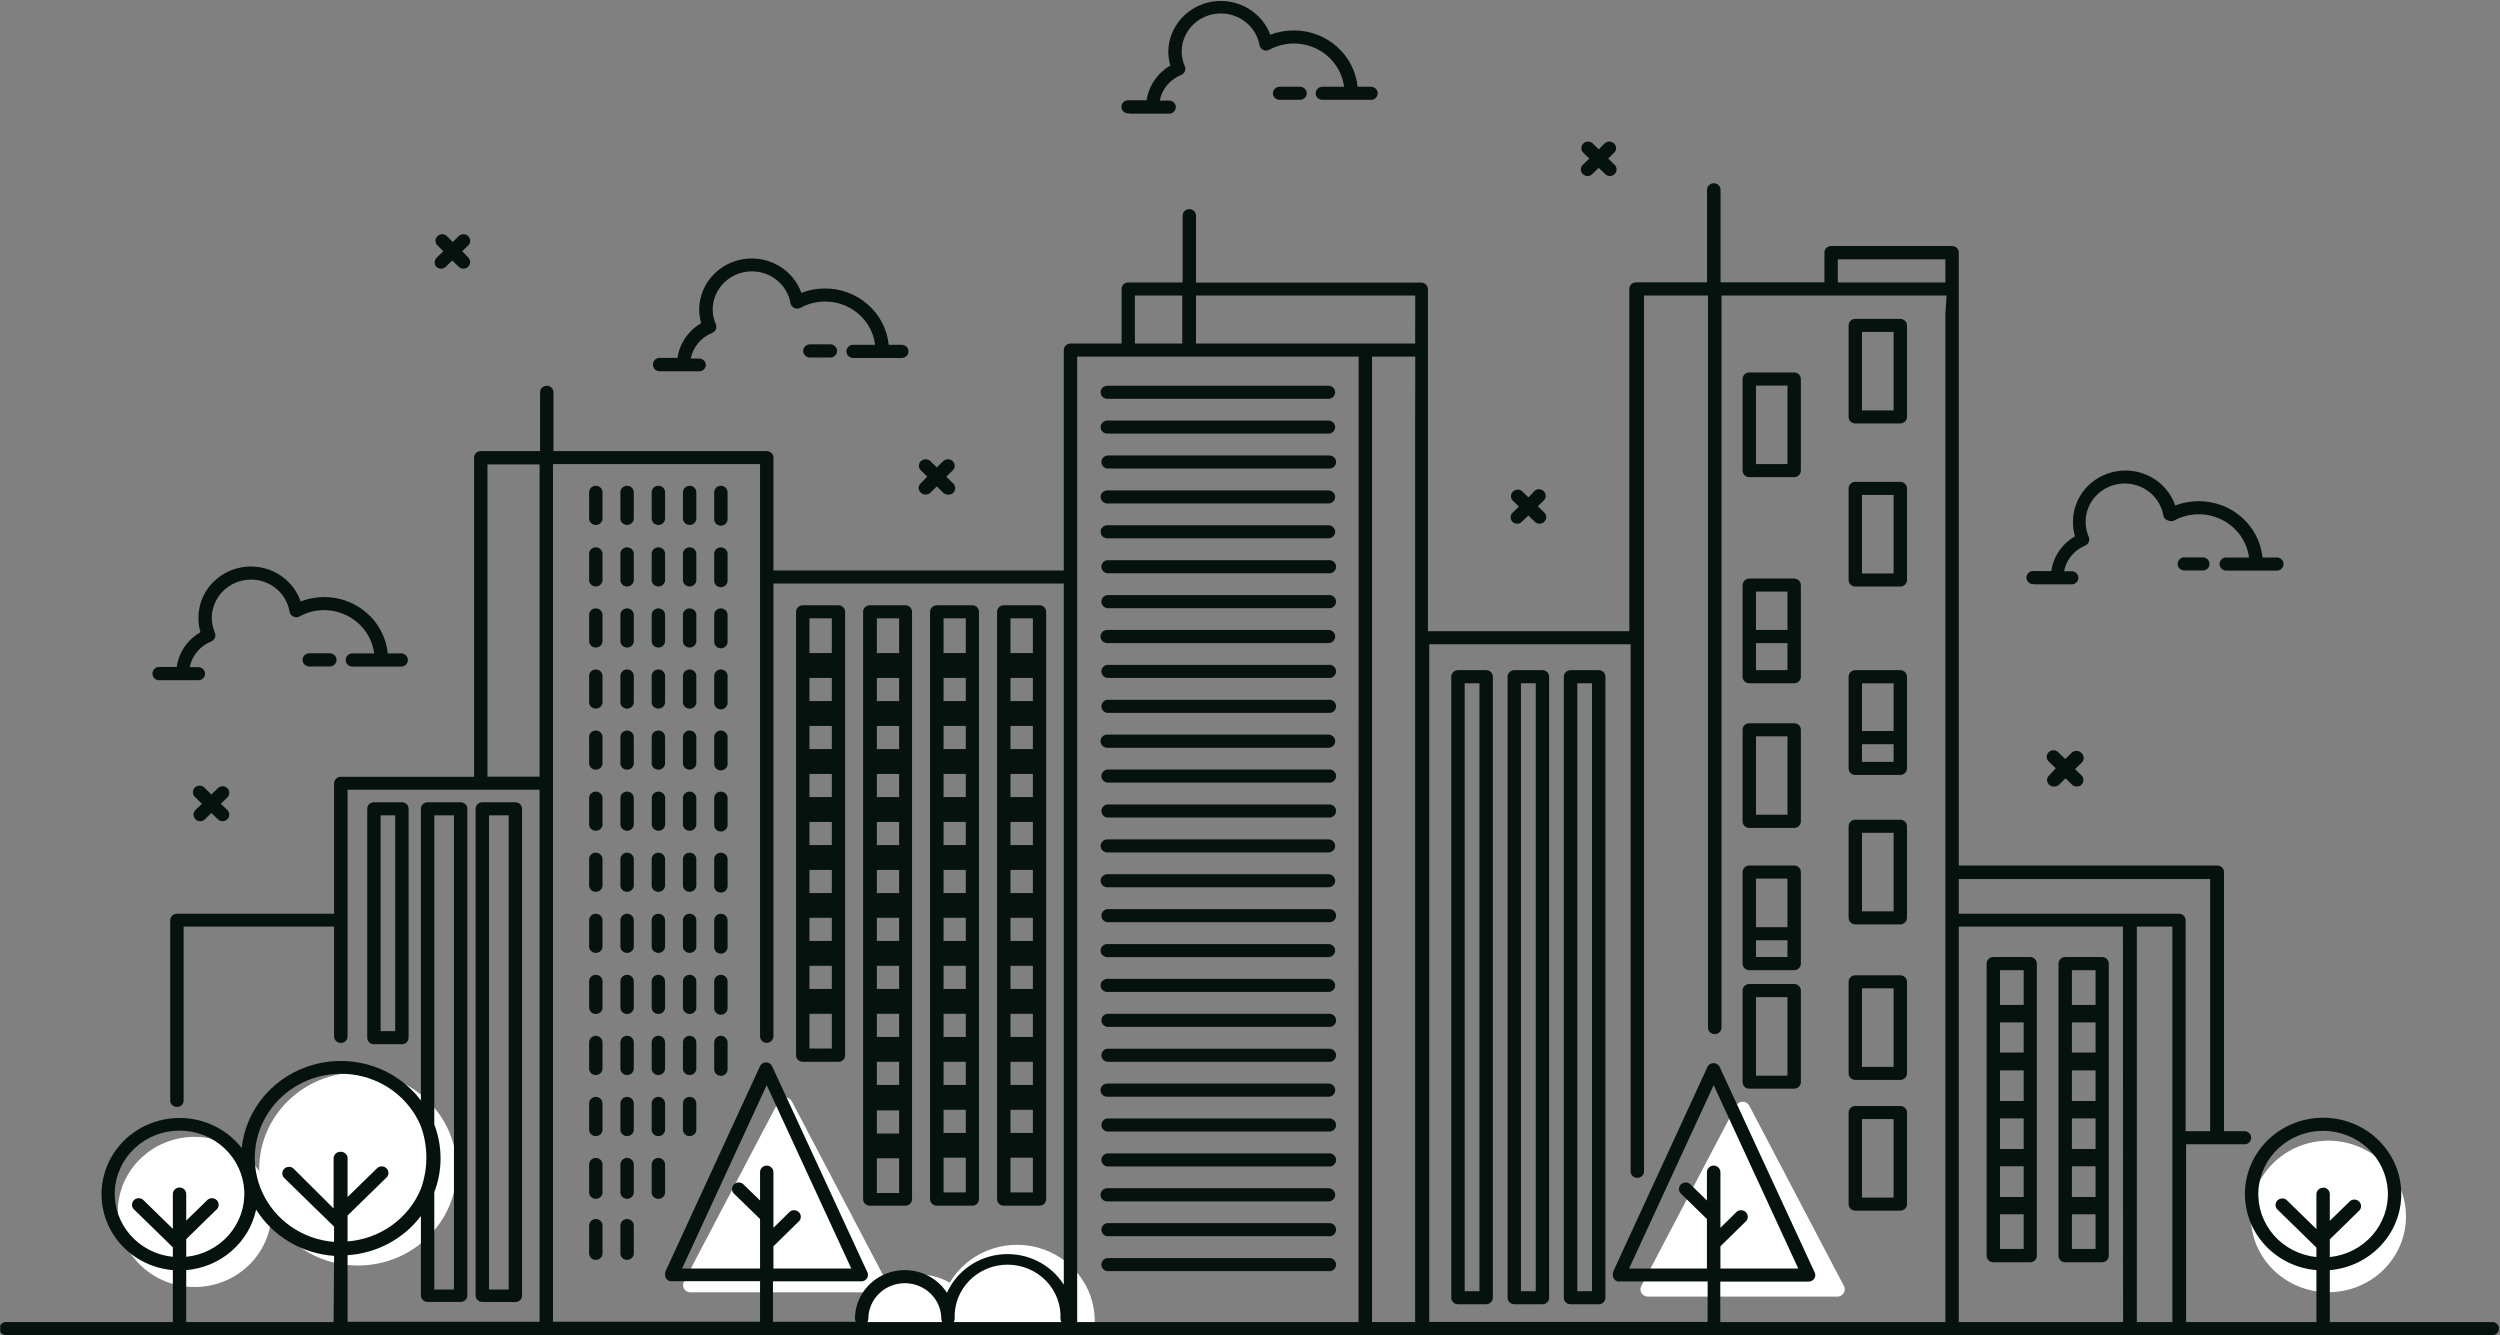<svg width="279" height="149" viewBox="0 0 279 149" fill="none" xmlns="http://www.w3.org/2000/svg">
<rect x="0" y="0" width="279" height="149" fill="#808080" stroke="none"/>
<g clip-path="url(#clip0_95_390)">
<path d="M39.953 141.229C46.042 141.229 50.978 136.409 50.978 130.464C50.978 124.518 46.042 119.698 39.953 119.698C33.863 119.698 28.927 124.518 28.927 130.464C28.927 136.409 33.863 141.229 39.953 141.229Z" fill="white"/>
<path d="M21.722 143.63C26.46 143.63 30.302 139.879 30.302 135.253C30.302 130.626 26.46 126.875 21.722 126.875C16.983 126.875 13.142 130.626 13.142 135.253C13.142 139.879 16.983 143.63 21.722 143.63Z" fill="white"/>
<path d="M122.17 147.967C122.17 147.761 122.17 147.567 122.17 147.361C122.163 145.499 121.529 143.692 120.365 142.218C119.201 140.744 117.572 139.685 115.729 139.206C113.887 138.727 111.935 138.854 110.174 139.568C108.413 140.281 106.942 141.541 105.988 143.153C105.056 142.603 103.996 142.294 102.907 142.255C101.819 142.216 100.738 142.448 99.767 142.93C98.796 143.411 97.967 144.127 97.358 145.008C96.748 145.89 96.379 146.908 96.284 147.967H122.17Z" fill="white"/>
<path d="M205.788 143.527L195.212 123.377C195.141 123.248 195.035 123.139 194.906 123.064C194.777 122.989 194.629 122.949 194.478 122.949C194.328 122.949 194.18 122.989 194.051 123.064C193.922 123.139 193.816 123.248 193.745 123.377L183.168 143.527C183.102 143.649 183.07 143.786 183.074 143.924C183.078 144.062 183.118 144.197 183.191 144.315C183.265 144.434 183.368 144.531 183.491 144.599C183.615 144.667 183.754 144.702 183.896 144.702H205.048C205.189 144.701 205.328 144.665 205.451 144.597C205.574 144.529 205.678 144.432 205.752 144.315C205.826 144.197 205.868 144.063 205.874 143.925C205.881 143.788 205.851 143.65 205.788 143.527Z" fill="white"/>
<path d="M98.942 143.049L88.365 122.9C88.294 122.77 88.188 122.662 88.059 122.586C87.93 122.511 87.782 122.471 87.632 122.471C87.481 122.471 87.334 122.511 87.204 122.586C87.075 122.662 86.969 122.77 86.898 122.9L76.322 143.049C76.255 143.172 76.223 143.308 76.227 143.446C76.231 143.585 76.272 143.719 76.345 143.838C76.418 143.956 76.521 144.054 76.645 144.121C76.768 144.189 76.907 144.224 77.049 144.224H98.201C98.343 144.223 98.481 144.187 98.604 144.119C98.728 144.052 98.831 143.955 98.905 143.837C98.979 143.72 99.021 143.586 99.028 143.448C99.034 143.31 99.004 143.173 98.942 143.049Z" fill="white"/>
<path d="M259.846 144.211C264.629 144.211 268.506 140.426 268.506 135.756C268.506 131.087 264.629 127.301 259.846 127.301C255.064 127.301 251.187 131.087 251.187 135.756C251.187 140.426 255.064 144.211 259.846 144.211Z" fill="white"/>
<path d="M207.058 47.257H212.068C212.266 47.257 212.455 47.181 212.596 47.046C212.737 46.911 212.818 46.727 212.822 46.534V36.311C212.818 36.118 212.737 35.934 212.596 35.799C212.455 35.664 212.266 35.588 212.068 35.588H207.058C206.959 35.586 206.861 35.604 206.77 35.639C206.679 35.675 206.596 35.728 206.525 35.795C206.455 35.862 206.4 35.943 206.362 36.031C206.324 36.12 206.304 36.215 206.304 36.311V46.534C206.304 46.63 206.324 46.725 206.362 46.814C206.4 46.902 206.455 46.983 206.525 47.05C206.596 47.117 206.679 47.17 206.77 47.206C206.861 47.241 206.959 47.259 207.058 47.257ZM207.798 37.047H211.328V45.798H207.798V37.047Z" fill="#06120E"/>
<path d="M195.212 53.247H200.236C200.432 53.247 200.621 53.17 200.759 53.035C200.898 52.899 200.976 52.715 200.976 52.524V42.3C200.976 42.108 200.899 41.922 200.76 41.785C200.622 41.647 200.433 41.568 200.236 41.565H195.212C195.015 41.568 194.826 41.647 194.688 41.785C194.549 41.922 194.472 42.108 194.472 42.3V52.524C194.472 52.715 194.55 52.899 194.689 53.035C194.827 53.17 195.016 53.247 195.212 53.247ZM195.966 43.036H199.482V51.788H195.966V43.036Z" fill="#06120E"/>
<path d="M207.058 65.458H212.068C212.268 65.458 212.46 65.38 212.601 65.242C212.742 65.104 212.822 64.917 212.822 64.722V54.511C212.822 54.316 212.742 54.129 212.601 53.991C212.46 53.853 212.268 53.776 212.068 53.776H207.058C206.958 53.774 206.859 53.792 206.767 53.828C206.675 53.865 206.591 53.919 206.521 53.987C206.45 54.056 206.395 54.138 206.358 54.228C206.32 54.318 206.302 54.414 206.304 54.511V64.722C206.302 64.819 206.32 64.915 206.358 65.006C206.395 65.096 206.45 65.177 206.521 65.246C206.591 65.315 206.675 65.369 206.767 65.405C206.859 65.442 206.958 65.46 207.058 65.458ZM207.798 55.234H211.328V63.999H207.798V55.234Z" fill="#06120E"/>
<path d="M207.058 86.485H212.068C212.268 86.485 212.46 86.408 212.601 86.27C212.742 86.132 212.822 85.945 212.822 85.749V75.526C212.822 75.331 212.742 75.144 212.601 75.006C212.46 74.868 212.268 74.79 212.068 74.79H207.058C206.958 74.789 206.859 74.806 206.767 74.843C206.675 74.879 206.591 74.933 206.521 75.002C206.45 75.071 206.395 75.153 206.358 75.243C206.32 75.333 206.302 75.429 206.304 75.526V85.737C206.3 85.835 206.317 85.933 206.354 86.024C206.39 86.116 206.445 86.199 206.516 86.269C206.586 86.339 206.671 86.395 206.764 86.432C206.857 86.469 206.957 86.487 207.058 86.485ZM207.798 76.262H211.328V81.58H207.798V76.262ZM207.798 83.052H211.328V85.027H207.798V83.052Z" fill="#06120E"/>
<path d="M195.212 92.397H200.236C200.335 92.396 200.432 92.375 200.523 92.336C200.614 92.298 200.696 92.242 200.765 92.173C200.834 92.103 200.888 92.021 200.924 91.931C200.96 91.841 200.978 91.745 200.976 91.649V81.438C200.976 81.246 200.898 81.063 200.759 80.927C200.621 80.791 200.432 80.715 200.236 80.715H195.212C195.016 80.715 194.827 80.791 194.689 80.927C194.55 81.063 194.472 81.246 194.472 81.438V91.649C194.47 91.745 194.488 91.841 194.524 91.931C194.56 92.021 194.614 92.103 194.683 92.173C194.752 92.242 194.834 92.298 194.925 92.336C195.016 92.375 195.113 92.396 195.212 92.397ZM195.966 82.174H199.482V90.926H195.966V82.174Z" fill="#06120E"/>
<path d="M207.058 103.163H212.068C212.267 103.159 212.457 103.081 212.597 102.944C212.738 102.806 212.818 102.621 212.822 102.427V92.217C212.822 92.022 212.742 91.834 212.601 91.696C212.46 91.558 212.268 91.481 212.068 91.481H207.058C206.958 91.479 206.859 91.497 206.767 91.533C206.675 91.57 206.591 91.624 206.521 91.692C206.45 91.761 206.395 91.843 206.358 91.933C206.32 92.023 206.302 92.12 206.304 92.217V102.427C206.304 102.622 206.383 102.809 206.525 102.947C206.666 103.085 206.858 103.163 207.058 103.163ZM207.798 92.939H211.328V101.704H207.798V92.939Z" fill="#06120E"/>
<path d="M207.058 120.524H212.068C212.267 120.521 212.457 120.442 212.597 120.305C212.738 120.168 212.818 119.983 212.822 119.789V109.578C212.822 109.383 212.742 109.196 212.601 109.058C212.46 108.92 212.268 108.842 212.068 108.842H207.058C206.958 108.841 206.859 108.858 206.767 108.895C206.675 108.931 206.591 108.985 206.521 109.054C206.45 109.123 206.395 109.204 206.358 109.295C206.32 109.385 206.302 109.481 206.304 109.578V119.789C206.304 119.885 206.323 119.981 206.361 120.07C206.399 120.159 206.455 120.241 206.525 120.309C206.595 120.377 206.678 120.431 206.769 120.468C206.861 120.505 206.959 120.524 207.058 120.524ZM207.798 110.301H211.328V119.066H207.798V110.301Z" fill="#06120E"/>
<path d="M207.058 135.111H212.068C212.268 135.111 212.46 135.033 212.601 134.895C212.742 134.757 212.822 134.57 212.822 134.375V124.165C212.822 123.969 212.742 123.782 212.601 123.644C212.46 123.506 212.268 123.429 212.068 123.429H207.058C206.958 123.427 206.859 123.445 206.767 123.481C206.675 123.518 206.591 123.572 206.521 123.64C206.45 123.709 206.395 123.791 206.358 123.881C206.32 123.971 206.302 124.067 206.304 124.165V134.375C206.302 134.472 206.32 134.569 206.358 134.659C206.395 134.749 206.45 134.831 206.521 134.899C206.591 134.968 206.675 135.022 206.767 135.058C206.859 135.095 206.958 135.113 207.058 135.111ZM207.798 124.887H211.328V133.652H207.798V124.887Z" fill="#06120E"/>
<path d="M195.212 121.493H200.236C200.432 121.493 200.621 121.416 200.759 121.281C200.898 121.145 200.976 120.961 200.976 120.77V110.546C200.976 110.353 200.899 110.168 200.76 110.031C200.622 109.893 200.433 109.814 200.236 109.811H195.212C195.015 109.814 194.826 109.893 194.688 110.031C194.549 110.168 194.472 110.353 194.472 110.546V120.77C194.472 120.961 194.55 121.145 194.689 121.281C194.827 121.416 195.016 121.493 195.212 121.493ZM195.966 111.282H199.482V120.047H195.966V111.282Z" fill="#06120E"/>
<path d="M195.212 108.274H200.236C200.433 108.271 200.622 108.192 200.76 108.054C200.899 107.917 200.976 107.732 200.976 107.539V97.315C200.976 97.124 200.898 96.94 200.759 96.804C200.621 96.669 200.432 96.593 200.236 96.593H195.212C195.016 96.593 194.827 96.669 194.689 96.804C194.55 96.94 194.472 97.124 194.472 97.315V107.539C194.472 107.732 194.549 107.917 194.688 108.054C194.826 108.192 195.015 108.271 195.212 108.274ZM195.966 98.051H199.482V103.473H195.966V98.051ZM195.966 104.931H199.482V106.803H195.966V104.931Z" fill="#06120E"/>
<path d="M195.212 76.249H200.236C200.432 76.249 200.621 76.173 200.759 76.037C200.898 75.902 200.976 75.718 200.976 75.526V65.303C200.976 65.11 200.899 64.925 200.76 64.787C200.622 64.65 200.433 64.57 200.236 64.567H195.212C195.015 64.57 194.826 64.65 194.688 64.787C194.549 64.925 194.472 65.11 194.472 65.303V75.526C194.472 75.718 194.55 75.902 194.689 76.037C194.827 76.173 195.016 76.249 195.212 76.249ZM195.966 66.026H199.482V70.298H195.966V66.026ZM195.966 71.77H199.482V74.79H195.966V71.77Z" fill="#06120E"/>
<path d="M123.571 141.862H148.254C148.36 141.876 148.468 141.867 148.571 141.837C148.674 141.807 148.769 141.755 148.85 141.686C148.93 141.617 148.995 141.532 149.039 141.436C149.084 141.341 149.107 141.237 149.107 141.133C149.107 141.028 149.084 140.924 149.039 140.829C148.995 140.733 148.93 140.648 148.85 140.579C148.769 140.51 148.674 140.458 148.571 140.428C148.468 140.398 148.36 140.389 148.254 140.403H123.571C123.39 140.427 123.224 140.514 123.104 140.648C122.984 140.782 122.917 140.954 122.917 141.133C122.917 141.311 122.984 141.483 123.104 141.617C123.224 141.751 123.39 141.838 123.571 141.862Z" fill="#06120E"/>
<path d="M123.571 137.963H148.254C148.36 137.977 148.468 137.969 148.571 137.938C148.674 137.908 148.769 137.857 148.85 137.788C148.93 137.719 148.995 137.633 149.039 137.538C149.084 137.443 149.107 137.339 149.107 137.234C149.107 137.129 149.084 137.026 149.039 136.93C148.995 136.835 148.93 136.75 148.85 136.68C148.769 136.611 148.674 136.56 148.571 136.53C148.468 136.499 148.36 136.491 148.254 136.505H123.571C123.39 136.528 123.224 136.615 123.104 136.749C122.984 136.884 122.917 137.056 122.917 137.234C122.917 137.412 122.984 137.585 123.104 137.719C123.224 137.853 123.39 137.94 123.571 137.963Z" fill="#06120E"/>
<path d="M123.571 134.078H148.254C148.453 134.078 148.645 134 148.786 133.862C148.928 133.724 149.007 133.537 149.007 133.342C149.007 133.147 148.928 132.96 148.786 132.822C148.645 132.684 148.453 132.606 148.254 132.606H123.571C123.371 132.606 123.18 132.684 123.038 132.822C122.897 132.96 122.818 133.147 122.818 133.342C122.818 133.537 122.897 133.724 123.038 133.862C123.18 134 123.371 134.078 123.571 134.078Z" fill="#06120E"/>
<path d="M123.571 130.18H148.254C148.36 130.194 148.468 130.185 148.571 130.155C148.674 130.124 148.769 130.073 148.85 130.004C148.93 129.935 148.995 129.85 149.039 129.754C149.084 129.659 149.107 129.555 149.107 129.45C149.107 129.346 149.084 129.242 149.039 129.146C148.995 129.051 148.93 128.966 148.85 128.897C148.769 128.828 148.674 128.776 148.571 128.746C148.468 128.716 148.36 128.707 148.254 128.721H123.571C123.39 128.745 123.224 128.832 123.104 128.966C122.984 129.1 122.917 129.272 122.917 129.45C122.917 129.629 122.984 129.801 123.104 129.935C123.224 130.069 123.39 130.156 123.571 130.18Z" fill="#06120E"/>
<path d="M123.571 126.281H148.254C148.36 126.295 148.468 126.287 148.571 126.257C148.674 126.226 148.769 126.175 148.85 126.106C148.93 126.037 148.995 125.952 149.039 125.856C149.084 125.761 149.107 125.657 149.107 125.552C149.107 125.447 149.084 125.344 149.039 125.248C148.995 125.153 148.93 125.068 148.85 124.999C148.769 124.93 148.674 124.878 148.571 124.848C148.468 124.818 148.36 124.809 148.254 124.823H123.571C123.39 124.846 123.224 124.933 123.104 125.068C122.984 125.202 122.917 125.374 122.917 125.552C122.917 125.73 122.984 125.903 123.104 126.037C123.224 126.171 123.39 126.258 123.571 126.281Z" fill="#06120E"/>
<path d="M123.571 122.396H148.254C148.453 122.396 148.645 122.319 148.786 122.181C148.928 122.043 149.007 121.855 149.007 121.66C149.007 121.465 148.928 121.278 148.786 121.14C148.645 121.002 148.453 120.925 148.254 120.925H123.571C123.371 120.925 123.18 121.002 123.038 121.14C122.897 121.278 122.818 121.465 122.818 121.66C122.818 121.855 122.897 122.043 123.038 122.181C123.18 122.319 123.371 122.396 123.571 122.396Z" fill="#06120E"/>
<path d="M123.571 118.498H148.254C148.36 118.512 148.468 118.503 148.571 118.473C148.674 118.443 148.769 118.391 148.85 118.322C148.93 118.253 148.995 118.168 149.039 118.072C149.084 117.977 149.107 117.873 149.107 117.768C149.107 117.664 149.084 117.56 149.039 117.465C148.995 117.369 148.93 117.284 148.85 117.215C148.769 117.146 148.674 117.094 148.571 117.064C148.468 117.034 148.36 117.025 148.254 117.039H123.571C123.39 117.063 123.224 117.15 123.104 117.284C122.984 117.418 122.917 117.59 122.917 117.768C122.917 117.947 122.984 118.119 123.104 118.253C123.224 118.387 123.39 118.474 123.571 118.498Z" fill="#06120E"/>
<path d="M123.571 114.6H148.254C148.36 114.613 148.468 114.605 148.571 114.575C148.674 114.544 148.769 114.493 148.85 114.424C148.93 114.355 148.995 114.27 149.039 114.174C149.084 114.079 149.107 113.975 149.107 113.87C149.107 113.765 149.084 113.662 149.039 113.566C148.995 113.471 148.93 113.386 148.85 113.317C148.769 113.248 148.674 113.196 148.571 113.166C148.468 113.136 148.36 113.127 148.254 113.141H123.571C123.39 113.165 123.224 113.251 123.104 113.386C122.984 113.52 122.917 113.692 122.917 113.87C122.917 114.049 122.984 114.221 123.104 114.355C123.224 114.489 123.39 114.576 123.571 114.6Z" fill="#06120E"/>
<path d="M123.571 110.701H148.254C148.451 110.701 148.641 110.626 148.782 110.49C148.923 110.355 149.004 110.171 149.007 109.978C149.004 109.784 148.923 109.599 148.783 109.462C148.642 109.325 148.452 109.246 148.254 109.243H123.571C123.374 109.246 123.185 109.325 123.047 109.463C122.908 109.6 122.831 109.786 122.831 109.978C122.831 110.17 122.909 110.354 123.048 110.49C123.187 110.625 123.375 110.701 123.571 110.701Z" fill="#06120E"/>
<path d="M123.571 106.816H148.254C148.452 106.812 148.642 106.734 148.783 106.597C148.923 106.459 149.004 106.274 149.007 106.08C149.004 105.887 148.923 105.703 148.782 105.568C148.641 105.433 148.451 105.357 148.254 105.357H123.571C123.375 105.357 123.187 105.433 123.048 105.569C122.909 105.704 122.831 105.888 122.831 106.08C122.831 106.273 122.908 106.458 123.047 106.596C123.185 106.733 123.374 106.812 123.571 106.816Z" fill="#06120E"/>
<path d="M123.571 102.917H148.254C148.36 102.931 148.468 102.923 148.571 102.893C148.674 102.862 148.769 102.811 148.85 102.742C148.93 102.673 148.995 102.588 149.039 102.492C149.084 102.397 149.107 102.293 149.107 102.188C149.107 102.083 149.084 101.98 149.039 101.884C148.995 101.789 148.93 101.704 148.85 101.635C148.769 101.566 148.674 101.514 148.571 101.484C148.468 101.454 148.36 101.445 148.254 101.459H123.571C123.39 101.482 123.224 101.569 123.104 101.703C122.984 101.838 122.917 102.01 122.917 102.188C122.917 102.366 122.984 102.539 123.104 102.673C123.224 102.807 123.39 102.894 123.571 102.917Z" fill="#06120E"/>
<path d="M123.571 99.019H148.254C148.451 99.019 148.641 98.944 148.782 98.808C148.923 98.673 149.004 98.489 149.007 98.296C149.004 98.102 148.923 97.917 148.783 97.78C148.642 97.642 148.452 97.564 148.254 97.561H123.571C123.374 97.564 123.185 97.643 123.047 97.781C122.908 97.918 122.831 98.103 122.831 98.296C122.831 98.488 122.909 98.672 123.048 98.808C123.187 98.943 123.375 99.019 123.571 99.019Z" fill="#06120E"/>
<path d="M123.571 95.134H148.254C148.452 95.131 148.642 95.052 148.783 94.915C148.923 94.778 149.004 94.592 149.007 94.398C149.004 94.205 148.923 94.021 148.782 93.886C148.641 93.751 148.451 93.675 148.254 93.675H123.571C123.375 93.675 123.187 93.751 123.048 93.887C122.909 94.023 122.831 94.206 122.831 94.398C122.831 94.591 122.908 94.776 123.047 94.914C123.185 95.052 123.374 95.13 123.571 95.134Z" fill="#06120E"/>
<path d="M123.571 91.236H148.254C148.36 91.249 148.468 91.241 148.571 91.211C148.674 91.18 148.769 91.129 148.85 91.06C148.93 90.991 148.995 90.906 149.039 90.81C149.084 90.715 149.107 90.611 149.107 90.506C149.107 90.401 149.084 90.298 149.039 90.202C148.995 90.107 148.93 90.022 148.85 89.953C148.769 89.884 148.674 89.832 148.571 89.802C148.468 89.772 148.36 89.763 148.254 89.777H123.571C123.39 89.8 123.224 89.888 123.104 90.022C122.984 90.156 122.917 90.328 122.917 90.506C122.917 90.685 122.984 90.857 123.104 90.991C123.224 91.125 123.39 91.212 123.571 91.236Z" fill="#06120E"/>
<path d="M123.571 87.337H148.254C148.36 87.351 148.468 87.343 148.571 87.312C148.674 87.282 148.769 87.231 148.85 87.161C148.93 87.092 148.995 87.007 149.039 86.912C149.084 86.816 149.107 86.713 149.107 86.608C149.107 86.503 149.084 86.399 149.039 86.304C148.995 86.208 148.93 86.123 148.85 86.054C148.769 85.985 148.674 85.934 148.571 85.903C148.468 85.873 148.36 85.865 148.254 85.879H123.571C123.39 85.902 123.224 85.989 123.104 86.123C122.984 86.257 122.917 86.43 122.917 86.608C122.917 86.786 122.984 86.958 123.104 87.093C123.224 87.227 123.39 87.314 123.571 87.337Z" fill="#06120E"/>
<path d="M123.571 83.452H148.254C148.453 83.452 148.645 83.374 148.786 83.236C148.928 83.098 149.007 82.911 149.007 82.716C149.007 82.521 148.928 82.334 148.786 82.196C148.645 82.058 148.453 81.98 148.254 81.98H123.571C123.371 81.98 123.18 82.058 123.038 82.196C122.897 82.334 122.818 82.521 122.818 82.716C122.818 82.911 122.897 83.098 123.038 83.236C123.18 83.374 123.371 83.452 123.571 83.452Z" fill="#06120E"/>
<path d="M123.571 79.553H148.254C148.36 79.567 148.468 79.559 148.571 79.528C148.674 79.498 148.769 79.447 148.85 79.378C148.93 79.309 148.995 79.224 149.039 79.128C149.084 79.033 149.107 78.929 149.107 78.824C149.107 78.719 149.084 78.616 149.039 78.52C148.995 78.425 148.93 78.34 148.85 78.271C148.769 78.201 148.674 78.15 148.571 78.12C148.468 78.09 148.36 78.081 148.254 78.095H123.571C123.39 78.118 123.224 78.205 123.104 78.34C122.984 78.474 122.917 78.646 122.917 78.824C122.917 79.002 122.984 79.175 123.104 79.309C123.224 79.443 123.39 79.53 123.571 79.553Z" fill="#06120E"/>
<path d="M123.571 75.655H148.254C148.36 75.669 148.468 75.661 148.571 75.63C148.674 75.6 148.769 75.549 148.85 75.48C148.93 75.41 148.995 75.325 149.039 75.23C149.084 75.134 149.107 75.031 149.107 74.926C149.107 74.821 149.084 74.718 149.039 74.622C148.995 74.527 148.93 74.441 148.85 74.372C148.769 74.303 148.674 74.252 148.571 74.222C148.468 74.191 148.36 74.183 148.254 74.197H123.571C123.39 74.22 123.224 74.307 123.104 74.441C122.984 74.575 122.917 74.748 122.917 74.926C122.917 75.104 122.984 75.276 123.104 75.411C123.224 75.545 123.39 75.632 123.571 75.655Z" fill="#06120E"/>
<path d="M123.571 71.77H148.254C148.453 71.77 148.645 71.692 148.786 71.554C148.928 71.416 149.007 71.229 149.007 71.034C149.007 70.839 148.928 70.652 148.786 70.514C148.645 70.376 148.453 70.298 148.254 70.298H123.571C123.371 70.298 123.18 70.376 123.038 70.514C122.897 70.652 122.818 70.839 122.818 71.034C122.818 71.229 122.897 71.416 123.038 71.554C123.18 71.692 123.371 71.77 123.571 71.77Z" fill="#06120E"/>
<path d="M123.571 67.872H148.254C148.36 67.885 148.468 67.877 148.571 67.847C148.674 67.816 148.769 67.765 148.85 67.696C148.93 67.627 148.995 67.542 149.039 67.446C149.084 67.351 149.107 67.247 149.107 67.142C149.107 67.037 149.084 66.934 149.039 66.838C148.995 66.743 148.93 66.658 148.85 66.589C148.769 66.52 148.674 66.468 148.571 66.438C148.468 66.408 148.36 66.399 148.254 66.413H123.571C123.39 66.436 123.224 66.523 123.104 66.658C122.984 66.792 122.917 66.964 122.917 67.142C122.917 67.321 122.984 67.493 123.104 67.627C123.224 67.761 123.39 67.848 123.571 67.872Z" fill="#06120E"/>
<path d="M123.571 63.973H148.254C148.36 63.987 148.468 63.979 148.571 63.948C148.674 63.918 148.769 63.867 148.85 63.798C148.93 63.729 148.995 63.644 149.039 63.548C149.084 63.453 149.107 63.349 149.107 63.244C149.107 63.139 149.084 63.036 149.039 62.94C148.995 62.845 148.93 62.76 148.85 62.691C148.769 62.621 148.674 62.57 148.571 62.54C148.468 62.509 148.36 62.501 148.254 62.515H123.571C123.39 62.538 123.224 62.625 123.104 62.759C122.984 62.894 122.917 63.066 122.917 63.244C122.917 63.422 122.984 63.595 123.104 63.729C123.224 63.863 123.39 63.95 123.571 63.973Z" fill="#06120E"/>
<path d="M123.571 60.075H148.254C148.451 60.075 148.641 59.999 148.782 59.864C148.923 59.729 149.004 59.545 149.007 59.352C149.004 59.158 148.923 58.973 148.783 58.836C148.642 58.698 148.452 58.62 148.254 58.617H123.571C123.374 58.62 123.185 58.699 123.047 58.837C122.908 58.974 122.831 59.159 122.831 59.352C122.831 59.544 122.909 59.728 123.048 59.863C123.187 59.999 123.375 60.075 123.571 60.075Z" fill="#06120E"/>
<path d="M123.571 56.19H148.254C148.452 56.186 148.642 56.108 148.783 55.97C148.923 55.833 149.004 55.648 149.007 55.454C149.004 55.261 148.923 55.077 148.782 54.942C148.641 54.807 148.451 54.731 148.254 54.731H123.571C123.375 54.731 123.187 54.807 123.048 54.943C122.909 55.078 122.831 55.262 122.831 55.454C122.831 55.647 122.908 55.832 123.047 55.97C123.185 56.107 123.374 56.186 123.571 56.19Z" fill="#06120E"/>
<path d="M123.571 52.291H148.254C148.36 52.305 148.468 52.297 148.571 52.266C148.674 52.236 148.769 52.185 148.85 52.115C148.93 52.047 148.995 51.961 149.039 51.866C149.084 51.77 149.107 51.667 149.107 51.562C149.107 51.457 149.084 51.353 149.039 51.258C148.995 51.163 148.93 51.077 148.85 51.008C148.769 50.939 148.674 50.888 148.571 50.858C148.468 50.827 148.36 50.819 148.254 50.833H123.571C123.39 50.856 123.224 50.943 123.104 51.077C122.984 51.211 122.917 51.384 122.917 51.562C122.917 51.74 122.984 51.913 123.104 52.047C123.224 52.181 123.39 52.268 123.571 52.291Z" fill="#06120E"/>
<path d="M123.571 48.393H148.254C148.451 48.393 148.641 48.317 148.782 48.182C148.923 48.047 149.004 47.863 149.007 47.67C149.004 47.476 148.923 47.291 148.783 47.154C148.642 47.016 148.452 46.938 148.254 46.934H123.571C123.374 46.938 123.185 47.017 123.047 47.154C122.908 47.292 122.831 47.477 122.831 47.67C122.831 47.862 122.909 48.046 123.048 48.181C123.187 48.317 123.375 48.393 123.571 48.393Z" fill="#06120E"/>
<path d="M123.571 44.508H148.254C148.452 44.504 148.642 44.426 148.783 44.288C148.923 44.151 149.004 43.966 149.007 43.772C149.004 43.579 148.923 43.395 148.782 43.26C148.641 43.125 148.451 43.049 148.254 43.049H123.571C123.375 43.049 123.187 43.125 123.048 43.261C122.909 43.396 122.831 43.58 122.831 43.772C122.831 43.965 122.908 44.15 123.047 44.288C123.185 44.425 123.374 44.504 123.571 44.508Z" fill="#06120E"/>
<path d="M112.03 134.556H115.996C116.094 134.557 116.192 134.54 116.283 134.504C116.375 134.469 116.458 134.416 116.528 134.349C116.598 134.281 116.654 134.201 116.692 134.112C116.73 134.024 116.75 133.929 116.75 133.833V68.272C116.75 68.176 116.73 68.081 116.692 67.992C116.654 67.904 116.598 67.823 116.528 67.756C116.458 67.689 116.375 67.636 116.283 67.6C116.192 67.565 116.094 67.547 115.996 67.549H112.03C111.932 67.547 111.834 67.565 111.742 67.6C111.651 67.636 111.568 67.689 111.498 67.756C111.428 67.823 111.372 67.904 111.334 67.992C111.296 68.081 111.276 68.176 111.276 68.272V133.833C111.276 133.929 111.296 134.024 111.334 134.112C111.372 134.201 111.428 134.281 111.498 134.349C111.568 134.416 111.651 134.469 111.742 134.504C111.834 134.54 111.932 134.557 112.03 134.556ZM112.77 69.008H115.269V72.88H112.77V69.008ZM112.77 75.655H115.269V78.237H112.77V75.655ZM112.77 81.012H115.269V83.594H112.77V81.012ZM112.77 86.369H115.269V88.951H112.77V86.369ZM112.77 91.726H115.269V94.308H112.77V91.726ZM112.77 97.083H115.269V99.665H112.77V97.083ZM112.77 102.427H115.269V105.009H112.77V102.427ZM112.77 107.784H115.269V110.366H112.77V107.784ZM112.77 113.141H115.269V115.723H112.77V113.141ZM112.77 118.498H115.269V121.079H112.77V118.498ZM112.77 123.855H115.269V126.436H112.77V123.855ZM112.77 129.199H115.269V133.071H112.77V129.199Z" fill="#06120E"/>
<path d="M104.547 134.556H108.513C108.71 134.556 108.898 134.479 109.037 134.344C109.176 134.208 109.254 134.024 109.254 133.833V68.272C109.254 68.177 109.234 68.083 109.197 67.995C109.16 67.907 109.105 67.828 109.037 67.76C108.968 67.693 108.886 67.64 108.797 67.604C108.707 67.567 108.61 67.549 108.513 67.549H104.547C104.35 67.549 104.16 67.624 104.019 67.76C103.878 67.895 103.797 68.079 103.794 68.272V133.833C103.797 134.026 103.878 134.209 104.019 134.345C104.16 134.48 104.35 134.556 104.547 134.556ZM105.301 69.007H107.786V72.88H105.301V69.007ZM105.301 75.655H107.786V78.237H105.301V75.655ZM105.301 81.012H107.786V83.594H105.301V81.012ZM105.301 86.369H107.786V88.951H105.301V86.369ZM105.301 91.726H107.786V94.308H105.301V91.726ZM105.301 97.083H107.786V99.665H105.301V97.083ZM105.301 102.427H107.786V105.009H105.301V102.427ZM105.301 107.784H107.786V110.366H105.301V107.784ZM105.301 113.141H107.786V115.722H105.301V113.141ZM105.301 118.498H107.786V121.079H105.301V118.498ZM105.301 123.855H107.786V126.436H105.301V123.855ZM105.301 129.199H107.786V133.071H105.301V129.199Z" fill="#06120E"/>
<path d="M97.064 134.556H101.031C101.228 134.556 101.418 134.48 101.559 134.345C101.7 134.209 101.781 134.026 101.784 133.833V68.272C101.781 68.079 101.7 67.895 101.559 67.76C101.418 67.624 101.228 67.549 101.031 67.549H97.064C96.967 67.549 96.871 67.567 96.781 67.604C96.691 67.64 96.61 67.693 96.541 67.76C96.472 67.828 96.418 67.907 96.38 67.995C96.343 68.083 96.324 68.177 96.324 68.272V133.833C96.324 134.024 96.402 134.208 96.541 134.344C96.68 134.479 96.868 134.556 97.064 134.556ZM97.858 69.007H100.343V72.88H97.858V69.007ZM97.858 75.655H100.343V78.237H97.858V75.655ZM97.858 81.012H100.343V83.594H97.858V81.012ZM97.858 86.369H100.343V88.951H97.858V86.369ZM97.858 91.726H100.343V94.308H97.858V91.726ZM97.858 97.083H100.343V99.665H97.858V97.083ZM97.858 102.427H100.343V105.009H97.858V102.427ZM97.858 107.784H100.343V110.366H97.858V107.784ZM97.858 113.141H100.343V115.722H97.858V113.141ZM97.858 118.498H100.343V121.079H97.858V118.498ZM97.858 123.919H100.343V126.501H97.858V123.919ZM97.858 129.263H100.343V133.136H97.858V129.263Z" fill="#06120E"/>
<path d="M89.595 118.498H93.561C93.66 118.5 93.759 118.482 93.852 118.445C93.944 118.409 94.028 118.355 94.098 118.286C94.168 118.218 94.224 118.136 94.261 118.046C94.298 117.956 94.316 117.859 94.315 117.762V68.272C94.315 68.176 94.295 68.081 94.257 67.992C94.219 67.904 94.163 67.823 94.093 67.756C94.023 67.689 93.94 67.636 93.849 67.6C93.757 67.565 93.659 67.547 93.561 67.549H89.595C89.497 67.547 89.399 67.565 89.308 67.6C89.216 67.636 89.133 67.689 89.063 67.756C88.993 67.823 88.937 67.904 88.899 67.992C88.861 68.081 88.841 68.176 88.841 68.272V117.762C88.84 117.859 88.858 117.956 88.895 118.046C88.932 118.136 88.988 118.218 89.058 118.286C89.129 118.355 89.212 118.409 89.305 118.445C89.397 118.482 89.496 118.5 89.595 118.498ZM90.335 69.008H92.834V72.88H90.335V69.008ZM90.335 75.655H92.834V78.237H90.335V75.655ZM90.335 81.012H92.834V83.594H90.335V81.012ZM90.335 86.369H92.834V88.951H90.335V86.369ZM90.335 91.726H92.834V94.308H90.335V91.726ZM90.335 97.083H92.834V99.665H90.335V97.083ZM90.335 102.427H92.834V105.009H90.335V102.427ZM90.335 107.784H92.834V110.366H90.335V107.784ZM90.335 113.141H92.834V117.013H90.335V113.141Z" fill="#06120E"/>
<path d="M69.976 136.04C69.778 136.043 69.59 136.122 69.452 136.26C69.313 136.398 69.236 136.583 69.236 136.776V139.771C69.222 139.874 69.23 139.98 69.261 140.08C69.292 140.181 69.345 140.274 69.416 140.352C69.486 140.431 69.574 140.495 69.671 140.538C69.769 140.581 69.875 140.604 69.983 140.604C70.09 140.604 70.196 140.581 70.294 140.538C70.392 140.495 70.479 140.431 70.55 140.352C70.62 140.274 70.673 140.181 70.704 140.08C70.735 139.98 70.744 139.874 70.73 139.771V136.827C70.737 136.727 70.723 136.625 70.688 136.53C70.653 136.435 70.599 136.347 70.528 136.273C70.458 136.2 70.372 136.141 70.277 136.101C70.182 136.06 70.08 136.04 69.976 136.04Z" fill="#06120E"/>
<path d="M66.486 136.04C66.288 136.043 66.1 136.122 65.962 136.26C65.823 136.398 65.746 136.583 65.746 136.776V139.771C65.731 139.874 65.74 139.98 65.771 140.08C65.802 140.181 65.855 140.274 65.925 140.352C65.996 140.431 66.083 140.495 66.181 140.538C66.279 140.581 66.385 140.604 66.493 140.604C66.6 140.604 66.706 140.581 66.804 140.538C66.901 140.495 66.989 140.431 67.059 140.352C67.13 140.274 67.183 140.181 67.214 140.08C67.245 139.98 67.254 139.874 67.239 139.771V136.827C67.247 136.727 67.233 136.625 67.198 136.53C67.163 136.435 67.109 136.347 67.038 136.273C66.968 136.2 66.882 136.141 66.787 136.101C66.692 136.06 66.589 136.04 66.486 136.04Z" fill="#06120E"/>
<path d="M73.466 129.225C73.269 129.228 73.08 129.307 72.942 129.445C72.803 129.582 72.726 129.767 72.726 129.96V132.955C72.712 133.059 72.72 133.165 72.751 133.265C72.782 133.365 72.835 133.458 72.906 133.537C72.977 133.616 73.064 133.679 73.162 133.722C73.259 133.766 73.365 133.788 73.473 133.788C73.58 133.788 73.686 133.766 73.784 133.722C73.882 133.679 73.969 133.616 74.04 133.537C74.111 133.458 74.163 133.365 74.194 133.265C74.225 133.165 74.234 133.059 74.22 132.955V129.96C74.22 129.765 74.14 129.578 73.999 129.44C73.858 129.302 73.666 129.225 73.466 129.225Z" fill="#06120E"/>
<path d="M69.976 129.225C69.778 129.228 69.59 129.307 69.452 129.445C69.313 129.582 69.236 129.767 69.236 129.96V132.955C69.222 133.059 69.23 133.165 69.261 133.265C69.292 133.365 69.345 133.458 69.416 133.537C69.486 133.616 69.574 133.679 69.671 133.722C69.769 133.766 69.875 133.788 69.983 133.788C70.09 133.788 70.196 133.766 70.294 133.722C70.392 133.679 70.479 133.616 70.55 133.537C70.62 133.458 70.673 133.365 70.704 133.265C70.735 133.165 70.744 133.059 70.73 132.955V129.96C70.73 129.765 70.65 129.578 70.509 129.44C70.368 129.302 70.176 129.225 69.976 129.225Z" fill="#06120E"/>
<path d="M66.486 129.225C66.288 129.228 66.1 129.307 65.962 129.445C65.823 129.582 65.746 129.767 65.746 129.96V132.955C65.731 133.059 65.74 133.165 65.771 133.265C65.802 133.365 65.855 133.458 65.925 133.537C65.996 133.616 66.083 133.679 66.181 133.722C66.279 133.766 66.385 133.788 66.493 133.788C66.6 133.788 66.706 133.766 66.804 133.722C66.901 133.679 66.989 133.616 67.059 133.537C67.13 133.458 67.183 133.365 67.214 133.265C67.245 133.165 67.254 133.059 67.239 132.955V129.96C67.239 129.765 67.16 129.578 67.019 129.44C66.877 129.302 66.686 129.225 66.486 129.225Z" fill="#06120E"/>
<path d="M76.956 122.409C76.759 122.412 76.57 122.491 76.432 122.629C76.293 122.767 76.216 122.952 76.216 123.145V126.152C76.24 126.329 76.329 126.491 76.467 126.609C76.604 126.726 76.78 126.791 76.963 126.791C77.146 126.791 77.322 126.726 77.459 126.609C77.597 126.491 77.686 126.329 77.71 126.152V123.145C77.71 122.95 77.63 122.762 77.489 122.624C77.348 122.486 77.156 122.409 76.956 122.409Z" fill="#06120E"/>
<path d="M73.466 122.409C73.269 122.412 73.08 122.491 72.942 122.629C72.803 122.767 72.726 122.952 72.726 123.145V126.152C72.75 126.329 72.839 126.491 72.976 126.609C73.114 126.726 73.29 126.791 73.473 126.791C73.655 126.791 73.832 126.726 73.969 126.609C74.107 126.491 74.196 126.329 74.22 126.152V123.145C74.22 122.95 74.14 122.762 73.999 122.624C73.858 122.486 73.666 122.409 73.466 122.409Z" fill="#06120E"/>
<path d="M69.976 122.409C69.778 122.412 69.59 122.491 69.452 122.629C69.313 122.767 69.236 122.952 69.236 123.145V126.152C69.26 126.329 69.349 126.491 69.486 126.609C69.624 126.726 69.8 126.791 69.983 126.791C70.165 126.791 70.342 126.726 70.479 126.609C70.616 126.491 70.705 126.329 70.73 126.152V123.145C70.73 122.95 70.65 122.762 70.509 122.624C70.368 122.486 70.176 122.409 69.976 122.409Z" fill="#06120E"/>
<path d="M66.486 122.409C66.288 122.412 66.1 122.491 65.962 122.629C65.823 122.767 65.746 122.952 65.746 123.145V126.152C65.77 126.329 65.859 126.491 65.996 126.609C66.133 126.726 66.31 126.791 66.492 126.791C66.675 126.791 66.851 126.726 66.989 126.609C67.126 126.491 67.215 126.329 67.239 126.152V123.145C67.239 122.95 67.16 122.762 67.019 122.624C66.877 122.486 66.686 122.409 66.486 122.409Z" fill="#06120E"/>
<path d="M80.447 115.594C80.249 115.597 80.061 115.676 79.922 115.814C79.784 115.951 79.706 116.136 79.706 116.329V119.337C79.706 119.529 79.784 119.712 79.923 119.848C80.062 119.984 80.25 120.06 80.447 120.06C80.644 120.06 80.834 119.984 80.975 119.849C81.116 119.714 81.197 119.53 81.2 119.337V116.329C81.197 116.135 81.116 115.95 80.976 115.813C80.835 115.675 80.645 115.597 80.447 115.594Z" fill="#06120E"/>
<path d="M76.956 115.594C76.759 115.597 76.57 115.676 76.432 115.814C76.293 115.951 76.216 116.136 76.216 116.329V119.337C76.24 119.514 76.329 119.676 76.467 119.793C76.604 119.911 76.78 119.975 76.963 119.975C77.146 119.975 77.322 119.911 77.459 119.793C77.597 119.676 77.686 119.514 77.71 119.337V116.329C77.71 116.233 77.69 116.137 77.653 116.048C77.615 115.958 77.559 115.877 77.489 115.809C77.419 115.741 77.336 115.686 77.245 115.65C77.153 115.613 77.055 115.594 76.956 115.594Z" fill="#06120E"/>
<path d="M73.466 115.594C73.269 115.597 73.08 115.676 72.942 115.814C72.803 115.951 72.726 116.136 72.726 116.329V119.337C72.75 119.514 72.839 119.676 72.976 119.793C73.114 119.911 73.29 119.975 73.473 119.975C73.655 119.975 73.832 119.911 73.969 119.793C74.107 119.676 74.196 119.514 74.22 119.337V116.329C74.22 116.233 74.2 116.137 74.162 116.048C74.124 115.958 74.069 115.877 73.999 115.809C73.929 115.741 73.846 115.686 73.754 115.65C73.663 115.613 73.565 115.594 73.466 115.594Z" fill="#06120E"/>
<path d="M69.976 115.594C69.778 115.597 69.59 115.676 69.452 115.814C69.313 115.951 69.236 116.136 69.236 116.329V119.337C69.26 119.514 69.349 119.676 69.486 119.793C69.624 119.911 69.8 119.975 69.983 119.975C70.165 119.975 70.342 119.911 70.479 119.793C70.616 119.676 70.705 119.514 70.73 119.337V116.329C70.73 116.233 70.71 116.137 70.672 116.048C70.634 115.958 70.579 115.877 70.509 115.809C70.439 115.741 70.356 115.686 70.264 115.65C70.173 115.613 70.075 115.594 69.976 115.594Z" fill="#06120E"/>
<path d="M66.486 115.594C66.288 115.597 66.1 115.676 65.962 115.814C65.823 115.951 65.746 116.136 65.746 116.329V119.337C65.77 119.514 65.859 119.676 65.996 119.793C66.133 119.911 66.31 119.975 66.492 119.975C66.675 119.975 66.851 119.911 66.989 119.793C67.126 119.676 67.215 119.514 67.239 119.337V116.329C67.239 116.233 67.22 116.137 67.182 116.048C67.144 115.958 67.089 115.877 67.019 115.809C66.949 115.741 66.866 115.686 66.774 115.65C66.683 115.613 66.585 115.594 66.486 115.594Z" fill="#06120E"/>
<path d="M80.447 108.791C80.25 108.791 80.062 108.867 79.923 109.002C79.784 109.138 79.706 109.322 79.706 109.514V112.521C79.706 112.713 79.784 112.897 79.923 113.032C80.062 113.168 80.25 113.244 80.447 113.244C80.644 113.244 80.834 113.168 80.975 113.033C81.116 112.898 81.197 112.714 81.2 112.521V109.514C81.197 109.321 81.116 109.137 80.975 109.002C80.834 108.866 80.644 108.791 80.447 108.791Z" fill="#06120E"/>
<path d="M76.956 108.791C76.76 108.791 76.572 108.867 76.433 109.003C76.294 109.138 76.216 109.322 76.216 109.514V112.521C76.24 112.698 76.329 112.86 76.467 112.978C76.604 113.095 76.78 113.16 76.963 113.16C77.146 113.16 77.322 113.095 77.459 112.978C77.597 112.86 77.686 112.698 77.71 112.521V109.514C77.71 109.418 77.69 109.323 77.652 109.234C77.614 109.146 77.559 109.065 77.488 108.998C77.418 108.931 77.335 108.878 77.244 108.842C77.152 108.807 77.055 108.789 76.956 108.791Z" fill="#06120E"/>
<path d="M73.466 108.791C73.27 108.791 73.082 108.867 72.943 109.003C72.804 109.138 72.726 109.322 72.726 109.514V112.521C72.75 112.698 72.839 112.86 72.976 112.978C73.114 113.095 73.29 113.16 73.473 113.16C73.655 113.16 73.832 113.095 73.969 112.978C74.107 112.86 74.196 112.698 74.22 112.521V109.514C74.22 109.418 74.2 109.323 74.162 109.234C74.124 109.146 74.068 109.065 73.998 108.998C73.928 108.931 73.845 108.878 73.754 108.842C73.662 108.807 73.564 108.789 73.466 108.791Z" fill="#06120E"/>
<path d="M69.976 108.791C69.78 108.791 69.591 108.867 69.453 109.003C69.314 109.138 69.236 109.322 69.236 109.514V112.521C69.26 112.698 69.349 112.86 69.486 112.978C69.624 113.095 69.8 113.16 69.983 113.16C70.165 113.16 70.342 113.095 70.479 112.978C70.616 112.86 70.705 112.698 70.73 112.521V109.514C70.73 109.418 70.71 109.323 70.672 109.234C70.634 109.146 70.578 109.065 70.508 108.998C70.438 108.931 70.355 108.878 70.263 108.842C70.172 108.807 70.074 108.789 69.976 108.791Z" fill="#06120E"/>
<path d="M66.486 108.791C66.29 108.791 66.101 108.867 65.962 109.003C65.823 109.138 65.746 109.322 65.746 109.514V112.521C65.77 112.698 65.859 112.86 65.996 112.978C66.133 113.095 66.31 113.16 66.492 113.16C66.675 113.16 66.851 113.095 66.989 112.978C67.126 112.86 67.215 112.698 67.239 112.521V109.514C67.239 109.418 67.22 109.323 67.182 109.234C67.144 109.146 67.088 109.065 67.018 108.998C66.948 108.931 66.865 108.878 66.773 108.842C66.682 108.807 66.584 108.789 66.486 108.791Z" fill="#06120E"/>
<path d="M80.447 101.975C80.25 101.975 80.062 102.051 79.923 102.187C79.784 102.323 79.706 102.506 79.706 102.698V105.706C79.706 105.898 79.784 106.081 79.923 106.217C80.062 106.353 80.25 106.429 80.447 106.429C80.644 106.429 80.834 106.353 80.975 106.218C81.116 106.083 81.197 105.899 81.2 105.706V102.698C81.197 102.505 81.116 102.321 80.975 102.186C80.834 102.051 80.644 101.975 80.447 101.975Z" fill="#06120E"/>
<path d="M76.956 101.975C76.76 101.975 76.572 102.051 76.433 102.187C76.294 102.322 76.216 102.506 76.216 102.698V105.706C76.24 105.882 76.329 106.045 76.467 106.162C76.604 106.279 76.78 106.344 76.963 106.344C77.146 106.344 77.322 106.279 77.459 106.162C77.597 106.045 77.686 105.882 77.71 105.706V102.698C77.71 102.602 77.69 102.507 77.652 102.418C77.614 102.33 77.559 102.25 77.488 102.182C77.418 102.115 77.335 102.062 77.244 102.026C77.152 101.991 77.055 101.973 76.956 101.975Z" fill="#06120E"/>
<path d="M73.466 101.975C73.27 101.975 73.082 102.051 72.943 102.187C72.804 102.322 72.726 102.506 72.726 102.698V105.706C72.75 105.882 72.839 106.045 72.976 106.162C73.114 106.279 73.29 106.344 73.473 106.344C73.655 106.344 73.832 106.279 73.969 106.162C74.107 106.045 74.196 105.882 74.22 105.706V102.698C74.22 102.602 74.2 102.507 74.162 102.418C74.124 102.33 74.068 102.25 73.998 102.182C73.928 102.115 73.845 102.062 73.754 102.026C73.662 101.991 73.564 101.973 73.466 101.975Z" fill="#06120E"/>
<path d="M69.976 101.975C69.78 101.975 69.591 102.051 69.453 102.187C69.314 102.322 69.236 102.506 69.236 102.698V105.706C69.26 105.882 69.349 106.045 69.486 106.162C69.624 106.279 69.8 106.344 69.983 106.344C70.165 106.344 70.342 106.279 70.479 106.162C70.616 106.045 70.705 105.882 70.73 105.706V102.698C70.73 102.602 70.71 102.507 70.672 102.418C70.634 102.33 70.578 102.25 70.508 102.182C70.438 102.115 70.355 102.062 70.263 102.026C70.172 101.991 70.074 101.973 69.976 101.975Z" fill="#06120E"/>
<path d="M66.486 101.975C66.29 101.975 66.101 102.051 65.962 102.187C65.823 102.322 65.746 102.506 65.746 102.698V105.706C65.77 105.882 65.859 106.045 65.996 106.162C66.133 106.279 66.31 106.344 66.492 106.344C66.675 106.344 66.851 106.279 66.989 106.162C67.126 106.045 67.215 105.882 67.239 105.706V102.698C67.239 102.602 67.22 102.507 67.182 102.418C67.144 102.33 67.088 102.25 67.018 102.182C66.948 102.115 66.865 102.062 66.773 102.026C66.682 101.991 66.584 101.973 66.486 101.975Z" fill="#06120E"/>
<path d="M80.447 95.16C80.25 95.16 80.062 95.236 79.923 95.371C79.784 95.507 79.706 95.691 79.706 95.882V98.89C79.706 99.082 79.784 99.266 79.923 99.401C80.062 99.537 80.25 99.613 80.447 99.613C80.644 99.613 80.834 99.537 80.975 99.402C81.116 99.267 81.197 99.083 81.2 98.89V95.882C81.197 95.69 81.116 95.506 80.975 95.371C80.834 95.235 80.644 95.16 80.447 95.16Z" fill="#06120E"/>
<path d="M76.956 95.16C76.76 95.16 76.572 95.236 76.433 95.371C76.294 95.507 76.216 95.691 76.216 95.883V98.89C76.24 99.067 76.329 99.229 76.467 99.347C76.604 99.464 76.78 99.529 76.963 99.529C77.146 99.529 77.322 99.464 77.459 99.347C77.597 99.229 77.686 99.067 77.71 98.89V95.883C77.71 95.787 77.69 95.692 77.652 95.603C77.614 95.514 77.559 95.434 77.488 95.367C77.418 95.3 77.335 95.247 77.244 95.211C77.152 95.175 77.055 95.158 76.956 95.16Z" fill="#06120E"/>
<path d="M73.466 95.16C73.27 95.16 73.082 95.236 72.943 95.371C72.804 95.507 72.726 95.691 72.726 95.883V98.89C72.75 99.067 72.839 99.229 72.976 99.347C73.114 99.464 73.29 99.529 73.473 99.529C73.655 99.529 73.832 99.464 73.969 99.347C74.107 99.229 74.196 99.067 74.22 98.89V95.883C74.22 95.787 74.2 95.692 74.162 95.603C74.124 95.514 74.068 95.434 73.998 95.367C73.928 95.3 73.845 95.247 73.754 95.211C73.662 95.175 73.564 95.158 73.466 95.16Z" fill="#06120E"/>
<path d="M69.976 95.16C69.78 95.16 69.591 95.236 69.453 95.371C69.314 95.507 69.236 95.691 69.236 95.883V98.89C69.26 99.067 69.349 99.229 69.486 99.347C69.624 99.464 69.8 99.529 69.983 99.529C70.165 99.529 70.342 99.464 70.479 99.347C70.616 99.229 70.705 99.067 70.73 98.89V95.883C70.73 95.787 70.71 95.692 70.672 95.603C70.634 95.514 70.578 95.434 70.508 95.367C70.438 95.3 70.355 95.247 70.263 95.211C70.172 95.175 70.074 95.158 69.976 95.16Z" fill="#06120E"/>
<path d="M66.486 95.16C66.29 95.16 66.101 95.236 65.962 95.371C65.823 95.507 65.746 95.691 65.746 95.883V98.89C65.77 99.067 65.859 99.229 65.996 99.347C66.133 99.464 66.31 99.529 66.492 99.529C66.675 99.529 66.851 99.464 66.989 99.347C67.126 99.229 67.215 99.067 67.239 98.89V95.883C67.239 95.787 67.22 95.692 67.182 95.603C67.144 95.514 67.088 95.434 67.018 95.367C66.948 95.3 66.865 95.247 66.773 95.211C66.682 95.175 66.584 95.158 66.486 95.16Z" fill="#06120E"/>
<path d="M80.447 88.344C80.25 88.344 80.062 88.42 79.923 88.556C79.784 88.691 79.706 88.875 79.706 89.067V92.075C79.706 92.169 79.725 92.263 79.763 92.351C79.8 92.439 79.854 92.519 79.923 92.586C79.992 92.653 80.073 92.706 80.163 92.742C80.253 92.779 80.349 92.797 80.447 92.797C80.644 92.797 80.834 92.722 80.975 92.586C81.116 92.451 81.197 92.267 81.2 92.075V89.067C81.197 88.874 81.116 88.69 80.975 88.555C80.834 88.42 80.644 88.344 80.447 88.344Z" fill="#06120E"/>
<path d="M76.956 88.344C76.76 88.344 76.572 88.42 76.433 88.556C76.294 88.691 76.216 88.875 76.216 89.067V92.075C76.24 92.251 76.329 92.413 76.467 92.531C76.604 92.648 76.78 92.713 76.963 92.713C77.146 92.713 77.322 92.648 77.459 92.531C77.597 92.413 77.686 92.251 77.71 92.075V89.067C77.71 88.971 77.69 88.876 77.652 88.787C77.614 88.699 77.559 88.618 77.488 88.551C77.418 88.484 77.335 88.431 77.244 88.395C77.152 88.36 77.055 88.342 76.956 88.344Z" fill="#06120E"/>
<path d="M73.466 88.344C73.272 88.348 73.087 88.425 72.951 88.56C72.815 88.696 72.739 88.878 72.739 89.067V92.075C72.763 92.251 72.852 92.414 72.99 92.531C73.127 92.648 73.303 92.713 73.486 92.713C73.669 92.713 73.845 92.648 73.982 92.531C74.12 92.414 74.209 92.251 74.233 92.075V89.067C74.233 88.97 74.213 88.874 74.174 88.784C74.135 88.695 74.078 88.614 74.007 88.547C73.935 88.479 73.85 88.426 73.758 88.392C73.665 88.357 73.566 88.341 73.466 88.344Z" fill="#06120E"/>
<path d="M69.976 88.344C69.78 88.344 69.591 88.42 69.453 88.556C69.314 88.691 69.236 88.875 69.236 89.067V92.075C69.26 92.251 69.349 92.413 69.486 92.531C69.624 92.648 69.8 92.713 69.983 92.713C70.165 92.713 70.342 92.648 70.479 92.531C70.616 92.413 70.705 92.251 70.73 92.075V89.067C70.73 88.971 70.71 88.876 70.672 88.787C70.634 88.699 70.578 88.618 70.508 88.551C70.438 88.484 70.355 88.431 70.263 88.395C70.172 88.36 70.074 88.342 69.976 88.344Z" fill="#06120E"/>
<path d="M66.486 88.344C66.29 88.344 66.101 88.42 65.962 88.556C65.823 88.691 65.746 88.875 65.746 89.067V92.075C65.77 92.251 65.859 92.413 65.996 92.531C66.133 92.648 66.31 92.713 66.492 92.713C66.675 92.713 66.851 92.648 66.989 92.531C67.126 92.413 67.215 92.251 67.239 92.075V89.067C67.239 88.971 67.22 88.876 67.182 88.787C67.144 88.699 67.088 88.618 67.018 88.551C66.948 88.484 66.865 88.431 66.773 88.395C66.682 88.36 66.584 88.342 66.486 88.344Z" fill="#06120E"/>
<path d="M80.447 81.529C80.25 81.529 80.062 81.605 79.923 81.74C79.784 81.876 79.706 82.06 79.706 82.251V85.259C79.706 85.451 79.784 85.635 79.923 85.77C80.062 85.906 80.25 85.982 80.447 85.982C80.644 85.982 80.834 85.906 80.975 85.771C81.116 85.636 81.197 85.452 81.2 85.259V82.251C81.197 82.058 81.116 81.875 80.975 81.74C80.834 81.604 80.644 81.528 80.447 81.529Z" fill="#06120E"/>
<path d="M76.956 81.528C76.76 81.528 76.572 81.605 76.433 81.74C76.294 81.876 76.216 82.06 76.216 82.251V85.259C76.24 85.436 76.329 85.598 76.467 85.715C76.604 85.833 76.78 85.897 76.963 85.897C77.146 85.897 77.322 85.833 77.459 85.715C77.597 85.598 77.686 85.436 77.71 85.259V82.251C77.71 82.155 77.69 82.06 77.652 81.972C77.614 81.883 77.559 81.803 77.488 81.736C77.418 81.668 77.335 81.615 77.244 81.58C77.152 81.544 77.055 81.527 76.956 81.528Z" fill="#06120E"/>
<path d="M73.466 81.528C73.27 81.528 73.082 81.605 72.943 81.74C72.804 81.876 72.726 82.06 72.726 82.251V85.259C72.75 85.436 72.839 85.598 72.976 85.715C73.114 85.833 73.29 85.897 73.473 85.897C73.655 85.897 73.832 85.833 73.969 85.715C74.107 85.598 74.196 85.436 74.22 85.259V82.251C74.22 82.155 74.2 82.06 74.162 81.972C74.124 81.883 74.068 81.803 73.998 81.736C73.928 81.668 73.845 81.615 73.754 81.58C73.662 81.544 73.564 81.527 73.466 81.528Z" fill="#06120E"/>
<path d="M69.976 81.528C69.78 81.528 69.591 81.605 69.453 81.74C69.314 81.876 69.236 82.06 69.236 82.251V85.259C69.26 85.436 69.349 85.598 69.486 85.715C69.624 85.833 69.8 85.897 69.983 85.897C70.165 85.897 70.342 85.833 70.479 85.715C70.616 85.598 70.705 85.436 70.73 85.259V82.251C70.73 82.155 70.71 82.06 70.672 81.972C70.634 81.883 70.578 81.803 70.508 81.736C70.438 81.668 70.355 81.615 70.263 81.58C70.172 81.544 70.074 81.527 69.976 81.528Z" fill="#06120E"/>
<path d="M66.486 81.528C66.29 81.528 66.101 81.605 65.962 81.74C65.823 81.876 65.746 82.06 65.746 82.251V85.259C65.77 85.436 65.859 85.598 65.996 85.715C66.133 85.833 66.31 85.897 66.492 85.897C66.675 85.897 66.851 85.833 66.989 85.715C67.126 85.598 67.215 85.436 67.239 85.259V82.251C67.239 82.155 67.22 82.06 67.182 81.972C67.144 81.883 67.088 81.803 67.018 81.736C66.948 81.668 66.865 81.615 66.773 81.58C66.682 81.544 66.584 81.527 66.486 81.528Z" fill="#06120E"/>
<path d="M80.447 74.713C80.25 74.713 80.062 74.789 79.923 74.925C79.784 75.06 79.706 75.244 79.706 75.436V78.443C79.706 78.635 79.784 78.819 79.923 78.954C80.062 79.09 80.25 79.166 80.447 79.166C80.644 79.166 80.834 79.091 80.975 78.955C81.116 78.82 81.197 78.636 81.2 78.443V75.436C81.197 75.243 81.116 75.059 80.975 74.924C80.834 74.789 80.644 74.713 80.447 74.713Z" fill="#06120E"/>
<path d="M76.956 74.713C76.76 74.713 76.572 74.789 76.433 74.925C76.294 75.06 76.216 75.244 76.216 75.436V78.444C76.24 78.62 76.329 78.782 76.467 78.9C76.604 79.017 76.78 79.082 76.963 79.082C77.146 79.082 77.322 79.017 77.459 78.9C77.597 78.782 77.686 78.62 77.71 78.444V75.436C77.71 75.34 77.69 75.245 77.652 75.156C77.614 75.068 77.559 74.987 77.488 74.92C77.418 74.853 77.335 74.8 77.244 74.764C77.152 74.729 77.055 74.711 76.956 74.713Z" fill="#06120E"/>
<path d="M73.466 74.713C73.27 74.713 73.082 74.789 72.943 74.925C72.804 75.06 72.726 75.244 72.726 75.436V78.444C72.75 78.62 72.839 78.782 72.976 78.9C73.114 79.017 73.29 79.082 73.473 79.082C73.655 79.082 73.832 79.017 73.969 78.9C74.107 78.782 74.196 78.62 74.22 78.444V75.436C74.22 75.34 74.2 75.245 74.162 75.156C74.124 75.068 74.068 74.987 73.998 74.92C73.928 74.853 73.845 74.8 73.754 74.764C73.662 74.729 73.564 74.711 73.466 74.713Z" fill="#06120E"/>
<path d="M69.976 74.713C69.78 74.713 69.591 74.789 69.453 74.925C69.314 75.06 69.236 75.244 69.236 75.436V78.444C69.26 78.62 69.349 78.782 69.486 78.9C69.624 79.017 69.8 79.082 69.983 79.082C70.165 79.082 70.342 79.017 70.479 78.9C70.616 78.782 70.705 78.62 70.73 78.444V75.436C70.73 75.34 70.71 75.245 70.672 75.156C70.634 75.068 70.578 74.987 70.508 74.92C70.438 74.853 70.355 74.8 70.263 74.764C70.172 74.729 70.074 74.711 69.976 74.713Z" fill="#06120E"/>
<path d="M66.486 74.713C66.29 74.713 66.101 74.789 65.962 74.925C65.823 75.06 65.746 75.244 65.746 75.436V78.444C65.77 78.62 65.859 78.782 65.996 78.9C66.133 79.017 66.31 79.082 66.492 79.082C66.675 79.082 66.851 79.017 66.989 78.9C67.126 78.782 67.215 78.62 67.239 78.444V75.436C67.239 75.34 67.22 75.245 67.182 75.156C67.144 75.068 67.088 74.987 67.018 74.92C66.948 74.853 66.865 74.8 66.773 74.764C66.682 74.729 66.584 74.711 66.486 74.713Z" fill="#06120E"/>
<path d="M80.447 67.897C80.25 67.897 80.062 67.974 79.923 68.109C79.784 68.245 79.706 68.429 79.706 68.62V71.628C79.706 71.82 79.784 72.004 79.923 72.139C80.062 72.275 80.25 72.351 80.447 72.351C80.644 72.351 80.834 72.275 80.975 72.14C81.116 72.005 81.197 71.821 81.2 71.628V68.62C81.197 68.427 81.116 68.244 80.975 68.108C80.834 67.973 80.644 67.897 80.447 67.897Z" fill="#06120E"/>
<path d="M76.956 67.897C76.76 67.897 76.572 67.974 76.433 68.109C76.294 68.245 76.216 68.428 76.216 68.62V71.628C76.24 71.805 76.329 71.967 76.467 72.084C76.604 72.202 76.78 72.266 76.963 72.266C77.146 72.266 77.322 72.202 77.459 72.084C77.597 71.967 77.686 71.805 77.71 71.628V68.62C77.71 68.524 77.69 68.429 77.652 68.341C77.614 68.252 77.559 68.172 77.488 68.104C77.418 68.037 77.335 67.984 77.244 67.949C77.152 67.913 77.055 67.896 76.956 67.897Z" fill="#06120E"/>
<path d="M73.466 67.897C73.27 67.897 73.082 67.974 72.943 68.109C72.804 68.245 72.726 68.428 72.726 68.62V71.628C72.75 71.805 72.839 71.967 72.976 72.084C73.114 72.202 73.29 72.266 73.473 72.266C73.655 72.266 73.832 72.202 73.969 72.084C74.107 71.967 74.196 71.805 74.22 71.628V68.62C74.22 68.524 74.2 68.429 74.162 68.341C74.124 68.252 74.068 68.172 73.998 68.104C73.928 68.037 73.845 67.984 73.754 67.949C73.662 67.913 73.564 67.896 73.466 67.897Z" fill="#06120E"/>
<path d="M69.976 67.897C69.78 67.897 69.591 67.974 69.453 68.109C69.314 68.245 69.236 68.428 69.236 68.62V71.628C69.26 71.805 69.349 71.967 69.486 72.084C69.624 72.202 69.8 72.266 69.983 72.266C70.165 72.266 70.342 72.202 70.479 72.084C70.616 71.967 70.705 71.805 70.73 71.628V68.62C70.73 68.524 70.71 68.429 70.672 68.341C70.634 68.252 70.578 68.172 70.508 68.104C70.438 68.037 70.355 67.984 70.263 67.949C70.172 67.913 70.074 67.896 69.976 67.897Z" fill="#06120E"/>
<path d="M66.486 67.897C66.29 67.897 66.101 67.974 65.962 68.109C65.823 68.245 65.746 68.428 65.746 68.62V71.628C65.77 71.805 65.859 71.967 65.996 72.084C66.133 72.202 66.31 72.266 66.492 72.266C66.675 72.266 66.851 72.202 66.989 72.084C67.126 71.967 67.215 71.805 67.239 71.628V68.62C67.239 68.524 67.22 68.429 67.182 68.341C67.144 68.252 67.088 68.172 67.018 68.104C66.948 68.037 66.865 67.984 66.773 67.949C66.682 67.913 66.584 67.896 66.486 67.897Z" fill="#06120E"/>
<path d="M80.447 61.082C80.25 61.082 80.062 61.158 79.923 61.294C79.784 61.429 79.706 61.613 79.706 61.805V64.812C79.706 65.004 79.784 65.188 79.923 65.323C80.062 65.459 80.25 65.535 80.447 65.535C80.644 65.535 80.834 65.459 80.975 65.324C81.116 65.189 81.197 65.005 81.2 64.812V61.805C81.197 61.612 81.116 61.428 80.975 61.293C80.834 61.157 80.644 61.082 80.447 61.082Z" fill="#06120E"/>
<path d="M76.956 61.082C76.76 61.082 76.572 61.158 76.433 61.294C76.294 61.429 76.216 61.613 76.216 61.805V64.812C76.24 64.989 76.329 65.151 76.467 65.269C76.604 65.386 76.78 65.451 76.963 65.451C77.146 65.451 77.322 65.386 77.459 65.269C77.597 65.151 77.686 64.989 77.71 64.812V61.805C77.71 61.709 77.69 61.614 77.652 61.525C77.614 61.437 77.559 61.356 77.488 61.289C77.418 61.222 77.335 61.169 77.244 61.133C77.152 61.098 77.055 61.08 76.956 61.082Z" fill="#06120E"/>
<path d="M73.466 61.082C73.27 61.082 73.082 61.158 72.943 61.294C72.804 61.429 72.726 61.613 72.726 61.805V64.812C72.75 64.989 72.839 65.151 72.976 65.269C73.114 65.386 73.29 65.451 73.473 65.451C73.655 65.451 73.832 65.386 73.969 65.269C74.107 65.151 74.196 64.989 74.22 64.812V61.805C74.22 61.709 74.2 61.614 74.162 61.525C74.124 61.437 74.068 61.356 73.998 61.289C73.928 61.222 73.845 61.169 73.754 61.133C73.662 61.098 73.564 61.08 73.466 61.082Z" fill="#06120E"/>
<path d="M69.976 61.082C69.78 61.082 69.591 61.158 69.453 61.294C69.314 61.429 69.236 61.613 69.236 61.805V64.812C69.26 64.989 69.349 65.151 69.486 65.269C69.624 65.386 69.8 65.451 69.983 65.451C70.165 65.451 70.342 65.386 70.479 65.269C70.616 65.151 70.705 64.989 70.73 64.812V61.805C70.73 61.709 70.71 61.614 70.672 61.525C70.634 61.437 70.578 61.356 70.508 61.289C70.438 61.222 70.355 61.169 70.263 61.133C70.172 61.098 70.074 61.08 69.976 61.082Z" fill="#06120E"/>
<path d="M66.486 61.082C66.29 61.082 66.101 61.158 65.962 61.294C65.823 61.429 65.746 61.613 65.746 61.805V64.812C65.77 64.989 65.859 65.151 65.996 65.269C66.133 65.386 66.31 65.451 66.492 65.451C66.675 65.451 66.851 65.386 66.989 65.269C67.126 65.151 67.215 64.989 67.239 64.812V61.805C67.239 61.709 67.22 61.614 67.182 61.525C67.144 61.437 67.088 61.356 67.018 61.289C66.948 61.222 66.865 61.169 66.773 61.133C66.682 61.098 66.584 61.08 66.486 61.082Z" fill="#06120E"/>
<path d="M80.447 54.215C80.25 54.215 80.062 54.291 79.923 54.426C79.784 54.562 79.706 54.746 79.706 54.938V57.945C79.706 58.137 79.784 58.321 79.923 58.456C80.062 58.592 80.25 58.668 80.447 58.668C80.644 58.668 80.834 58.592 80.975 58.457C81.116 58.322 81.197 58.138 81.2 57.945V54.989C81.206 54.889 81.19 54.789 81.154 54.696C81.119 54.602 81.064 54.516 80.994 54.444C80.923 54.371 80.838 54.313 80.744 54.274C80.65 54.235 80.549 54.215 80.447 54.215Z" fill="#06120E"/>
<path d="M76.956 54.215C76.76 54.215 76.572 54.291 76.433 54.426C76.294 54.562 76.216 54.746 76.216 54.938V57.945C76.24 58.122 76.329 58.284 76.467 58.402C76.604 58.519 76.78 58.584 76.963 58.584C77.146 58.584 77.322 58.519 77.459 58.402C77.597 58.284 77.686 58.122 77.71 57.945V54.989C77.717 54.889 77.703 54.788 77.668 54.694C77.634 54.599 77.579 54.513 77.508 54.44C77.437 54.367 77.352 54.309 77.257 54.27C77.162 54.232 77.059 54.213 76.956 54.215Z" fill="#06120E"/>
<path d="M73.466 54.215C73.27 54.215 73.082 54.291 72.943 54.426C72.804 54.562 72.726 54.746 72.726 54.938V57.945C72.75 58.122 72.839 58.284 72.976 58.402C73.114 58.519 73.29 58.584 73.473 58.584C73.655 58.584 73.832 58.519 73.969 58.402C74.107 58.284 74.196 58.122 74.22 57.945V54.989C74.227 54.889 74.213 54.788 74.178 54.694C74.144 54.599 74.089 54.513 74.018 54.44C73.947 54.367 73.861 54.309 73.766 54.27C73.671 54.232 73.569 54.213 73.466 54.215Z" fill="#06120E"/>
<path d="M69.976 54.215C69.78 54.215 69.591 54.291 69.453 54.426C69.314 54.562 69.236 54.746 69.236 54.938V57.945C69.26 58.122 69.349 58.284 69.486 58.402C69.624 58.519 69.8 58.584 69.983 58.584C70.165 58.584 70.342 58.519 70.479 58.402C70.616 58.284 70.705 58.122 70.73 57.945V54.989C70.737 54.889 70.723 54.788 70.688 54.694C70.653 54.599 70.599 54.513 70.528 54.44C70.457 54.367 70.371 54.309 70.276 54.27C70.181 54.232 70.079 54.213 69.976 54.215Z" fill="#06120E"/>
<path d="M66.486 54.215C66.29 54.215 66.101 54.291 65.962 54.426C65.823 54.562 65.746 54.746 65.746 54.938V57.945C65.77 58.122 65.859 58.284 65.996 58.402C66.133 58.519 66.31 58.584 66.492 58.584C66.675 58.584 66.851 58.519 66.989 58.402C67.126 58.284 67.215 58.122 67.239 57.945V54.989C67.247 54.889 67.233 54.788 67.198 54.694C67.163 54.599 67.109 54.513 67.038 54.44C66.967 54.367 66.881 54.309 66.786 54.27C66.691 54.232 66.589 54.213 66.486 54.215Z" fill="#06120E"/>
<path d="M178.422 74.79H175.276C175.076 74.79 174.884 74.868 174.743 75.006C174.602 75.144 174.522 75.331 174.522 75.526V144.818C174.522 145.013 174.602 145.2 174.743 145.338C174.884 145.476 175.076 145.554 175.276 145.554H178.422C178.521 145.554 178.618 145.534 178.709 145.497C178.799 145.46 178.882 145.406 178.951 145.337C179.019 145.269 179.074 145.188 179.11 145.098C179.147 145.009 179.164 144.914 179.163 144.818V75.526C179.164 75.43 179.147 75.335 179.11 75.246C179.074 75.156 179.019 75.075 178.951 75.007C178.882 74.938 178.799 74.884 178.709 74.847C178.618 74.81 178.521 74.79 178.422 74.79ZM177.669 144.095H176.029V76.249H177.669V144.095Z" fill="#06120E"/>
<path d="M172.129 74.79H168.996C168.796 74.79 168.605 74.868 168.463 75.006C168.322 75.144 168.243 75.331 168.243 75.526V144.818C168.243 145.013 168.322 145.2 168.463 145.338C168.605 145.476 168.796 145.553 168.996 145.553H172.129C172.229 145.555 172.328 145.537 172.42 145.501C172.512 145.465 172.596 145.411 172.666 145.342C172.737 145.273 172.792 145.191 172.829 145.101C172.867 145.011 172.885 144.915 172.883 144.818V75.526C172.885 75.429 172.867 75.333 172.829 75.243C172.792 75.153 172.737 75.071 172.666 75.002C172.596 74.933 172.512 74.879 172.42 74.843C172.328 74.806 172.229 74.789 172.129 74.79ZM171.389 144.095H169.737V76.249H171.389V144.095Z" fill="#06120E"/>
<path d="M165.85 74.79H162.717C162.617 74.789 162.518 74.806 162.426 74.843C162.334 74.879 162.25 74.933 162.18 75.002C162.109 75.071 162.054 75.153 162.017 75.243C161.979 75.333 161.961 75.429 161.963 75.526V144.818C161.961 144.915 161.979 145.011 162.017 145.101C162.054 145.191 162.109 145.273 162.18 145.342C162.25 145.411 162.334 145.465 162.426 145.501C162.518 145.537 162.617 145.555 162.717 145.553H165.85C166.05 145.553 166.241 145.476 166.383 145.338C166.524 145.2 166.603 145.013 166.603 144.818V75.526C166.603 75.331 166.524 75.144 166.383 75.006C166.241 74.868 166.05 74.79 165.85 74.79ZM165.109 144.095H163.457V76.249H165.109V144.095Z" fill="#06120E"/>
<path d="M222.459 140.868H226.571C226.669 140.868 226.766 140.849 226.857 140.812C226.948 140.775 227.03 140.72 227.099 140.652C227.168 140.583 227.222 140.502 227.259 140.413C227.295 140.323 227.313 140.228 227.311 140.132V107.539C227.311 107.346 227.234 107.161 227.095 107.023C226.957 106.885 226.768 106.806 226.571 106.803H222.459C222.259 106.803 222.068 106.881 221.926 107.018C221.785 107.156 221.706 107.344 221.706 107.539V140.132C221.704 140.229 221.722 140.326 221.759 140.416C221.797 140.506 221.852 140.588 221.922 140.656C221.993 140.725 222.076 140.779 222.169 140.815C222.261 140.852 222.36 140.87 222.459 140.868ZM223.2 108.275H225.844V112.147H223.2V108.275ZM223.2 114.096H225.844V117.465H223.2V114.096ZM223.2 119.453H225.844V122.874H223.2V119.453ZM223.2 124.81H225.844V128.231H223.2V124.81ZM223.2 130.154H225.844V133.588H223.2V130.154ZM223.2 135.511H225.844V139.383H223.2V135.511Z" fill="#06120E"/>
<path d="M230.484 140.868H234.582C234.682 140.87 234.78 140.852 234.873 140.815C234.965 140.779 235.049 140.725 235.119 140.656C235.189 140.588 235.245 140.506 235.282 140.416C235.319 140.326 235.338 140.229 235.336 140.132V107.539C235.336 107.344 235.256 107.156 235.115 107.018C234.974 106.881 234.782 106.803 234.582 106.803H230.484C230.284 106.803 230.092 106.881 229.951 107.018C229.81 107.156 229.73 107.344 229.73 107.539V140.132C229.729 140.229 229.747 140.326 229.784 140.416C229.821 140.506 229.877 140.588 229.947 140.656C230.017 140.725 230.101 140.779 230.193 140.815C230.286 140.852 230.384 140.87 230.484 140.868ZM231.224 108.275H233.868V112.147H231.224V108.275ZM231.224 114.096H233.868V117.465H231.224V114.096ZM231.224 119.453H233.868V122.874H231.224V119.453ZM231.224 124.81H233.868V128.231H231.224V124.81ZM231.224 130.154H233.868V133.588H231.224V130.154ZM231.224 135.511H233.868V139.383H231.224V135.511Z" fill="#06120E"/>
<path d="M44.857 116.536C45.054 116.536 45.242 116.46 45.381 116.324C45.52 116.189 45.598 116.005 45.598 115.813V90.267C45.599 90.171 45.582 90.076 45.545 89.987C45.509 89.898 45.455 89.817 45.386 89.748C45.317 89.68 45.234 89.625 45.144 89.588C45.053 89.551 44.956 89.532 44.857 89.532H41.724C41.626 89.532 41.529 89.551 41.438 89.588C41.347 89.625 41.265 89.68 41.196 89.748C41.127 89.817 41.073 89.898 41.036 89.987C41 90.076 40.982 90.171 40.984 90.267V115.813C40.984 116.005 41.062 116.189 41.201 116.324C41.34 116.46 41.528 116.536 41.724 116.536H44.857ZM42.478 90.99H44.104V115.077H42.478V90.99Z" fill="#06120E"/>
<path d="M57.523 145.308C57.719 145.308 57.907 145.232 58.046 145.097C58.185 144.961 58.263 144.777 58.263 144.585V90.267C58.265 90.171 58.247 90.076 58.21 89.987C58.174 89.898 58.12 89.817 58.051 89.748C57.982 89.68 57.9 89.625 57.809 89.588C57.718 89.551 57.621 89.532 57.523 89.532H53.821C53.722 89.532 53.625 89.551 53.534 89.588C53.444 89.625 53.361 89.68 53.293 89.748C53.224 89.817 53.169 89.898 53.133 89.987C53.096 90.076 53.079 90.171 53.08 90.267V144.573C53.08 144.764 53.158 144.948 53.297 145.084C53.436 145.219 53.624 145.295 53.821 145.295L57.523 145.308ZM54.574 90.99H56.769V143.914H54.574V90.99Z" fill="#06120E"/>
<path d="M73.612 41.435H78.027C78.225 41.435 78.414 41.36 78.555 41.224C78.696 41.089 78.777 40.906 78.781 40.713C78.767 40.525 78.683 40.35 78.543 40.221C78.404 40.092 78.219 40.018 78.027 40.016H77.088C77.211 39.381 77.494 38.786 77.912 38.286C78.33 37.785 78.87 37.395 79.481 37.15C79.666 37.073 79.812 36.93 79.891 36.75C79.964 36.567 79.964 36.364 79.891 36.182C79.654 35.657 79.532 35.09 79.534 34.517C79.545 33.451 79.963 32.428 80.706 31.648C81.449 30.868 82.464 30.387 83.552 30.3C84.639 30.213 85.721 30.525 86.584 31.176C87.448 31.828 88.031 32.77 88.22 33.82C88.236 33.936 88.282 34.047 88.353 34.142C88.425 34.237 88.52 34.313 88.63 34.362C88.736 34.416 88.854 34.444 88.974 34.444C89.093 34.444 89.211 34.416 89.317 34.362C90.122 33.918 91.027 33.674 91.951 33.654C92.876 33.633 93.791 33.835 94.616 34.242C95.441 34.649 96.151 35.249 96.682 35.988C97.213 36.728 97.548 37.583 97.659 38.48H95.214C95.014 38.48 94.822 38.557 94.681 38.695C94.539 38.833 94.46 39.02 94.46 39.215C94.46 39.41 94.539 39.597 94.681 39.736C94.822 39.873 95.014 39.951 95.214 39.951H100.634C100.834 39.951 101.025 39.873 101.167 39.736C101.308 39.597 101.387 39.41 101.387 39.215C101.387 39.02 101.308 38.833 101.167 38.695C101.025 38.557 100.834 38.48 100.634 38.48H99.18C99.006 36.758 98.183 35.162 96.871 34C95.559 32.839 93.852 32.194 92.08 32.193C91.175 32.187 90.277 32.354 89.436 32.684C88.981 31.414 88.083 30.341 86.9 29.653C85.716 28.965 84.323 28.705 82.963 28.919C81.603 29.133 80.363 29.807 79.461 30.823C78.558 31.839 78.051 33.133 78.027 34.478C78.029 35.015 78.104 35.549 78.252 36.066C77.543 36.477 76.937 37.038 76.479 37.708C76.022 38.379 75.724 39.141 75.608 39.938H73.612C73.414 39.941 73.226 40.02 73.087 40.158C72.949 40.296 72.871 40.481 72.871 40.674C72.866 40.772 72.881 40.87 72.916 40.962C72.951 41.055 73.004 41.139 73.073 41.21C73.143 41.282 73.226 41.338 73.319 41.377C73.411 41.416 73.511 41.436 73.612 41.435Z" fill="#06120E"/>
<path d="M90.388 38.428C90.188 38.428 89.997 38.505 89.855 38.644C89.714 38.782 89.635 38.969 89.635 39.164C89.635 39.359 89.714 39.546 89.855 39.684C89.997 39.822 90.188 39.9 90.388 39.9H92.662C92.862 39.9 93.054 39.822 93.195 39.684C93.336 39.546 93.416 39.359 93.416 39.164C93.416 38.969 93.336 38.782 93.195 38.644C93.054 38.505 92.862 38.428 92.662 38.428H90.388Z" fill="#06120E"/>
<path d="M126.004 12.689H130.366C130.473 12.703 130.581 12.694 130.684 12.664C130.787 12.634 130.882 12.582 130.962 12.513C131.043 12.444 131.108 12.359 131.152 12.264C131.197 12.168 131.22 12.064 131.22 11.96C131.22 11.855 131.197 11.751 131.152 11.656C131.108 11.56 131.043 11.475 130.962 11.406C130.882 11.337 130.787 11.286 130.684 11.255C130.581 11.225 130.473 11.216 130.366 11.23H129.428C129.55 10.596 129.833 10.001 130.251 9.501C130.669 9 131.209 8.61 131.821 8.365C132.005 8.288 132.152 8.144 132.23 7.964C132.27 7.875 132.29 7.778 132.29 7.681C132.29 7.583 132.27 7.486 132.23 7.397C131.993 6.872 131.872 6.305 131.874 5.731C131.884 4.666 132.302 3.643 133.045 2.863C133.788 2.083 134.803 1.602 135.891 1.515C136.978 1.427 138.06 1.74 138.924 2.391C139.787 3.042 140.371 3.985 140.559 5.034C140.578 5.15 140.625 5.259 140.696 5.353C140.768 5.447 140.861 5.523 140.969 5.573C141.077 5.624 141.196 5.649 141.316 5.645C141.436 5.641 141.552 5.608 141.657 5.551C142.499 5.098 143.445 4.858 144.406 4.854C145.781 4.856 147.107 5.347 148.136 6.236C149.166 7.125 149.828 8.35 149.999 9.681H147.566C147.369 9.685 147.18 9.764 147.042 9.901C146.903 10.039 146.826 10.224 146.826 10.417C146.826 10.609 146.904 10.793 147.043 10.928C147.181 11.064 147.37 11.14 147.566 11.14H153.013C153.209 11.14 153.398 11.064 153.536 10.928C153.675 10.793 153.753 10.609 153.753 10.417C153.753 10.224 153.676 10.039 153.537 9.901C153.399 9.764 153.21 9.685 153.013 9.681H151.506C151.332 7.96 150.509 6.364 149.197 5.202C147.885 4.04 146.178 3.396 144.406 3.395C143.502 3.393 142.606 3.555 141.762 3.873C141.292 2.616 140.387 1.559 139.203 0.886C138.019 0.212 136.632 -0.035 135.28 0.185C133.929 0.406 132.699 1.081 131.804 2.094C130.909 3.107 130.405 4.394 130.38 5.731C130.381 6.268 130.457 6.802 130.604 7.319C129.895 7.73 129.289 8.292 128.832 8.962C128.374 9.632 128.076 10.394 127.96 11.191H126.004C125.897 11.178 125.789 11.186 125.686 11.216C125.583 11.247 125.489 11.298 125.408 11.367C125.327 11.436 125.262 11.521 125.218 11.617C125.174 11.712 125.151 11.816 125.151 11.921C125.151 12.026 125.174 12.129 125.218 12.225C125.262 12.32 125.327 12.405 125.408 12.474C125.489 12.543 125.583 12.595 125.686 12.625C125.789 12.655 125.897 12.664 126.004 12.65V12.689Z" fill="#06120E"/>
<path d="M142.807 9.681C142.608 9.684 142.418 9.763 142.278 9.9C142.137 10.038 142.057 10.223 142.053 10.417C142.057 10.61 142.138 10.794 142.279 10.929C142.419 11.064 142.609 11.14 142.807 11.14H145.081C145.278 11.14 145.468 11.064 145.609 10.929C145.75 10.794 145.831 10.61 145.834 10.417C145.831 10.223 145.75 10.038 145.61 9.9C145.469 9.763 145.279 9.684 145.081 9.681H142.807Z" fill="#06120E"/>
<path d="M226.914 65.212H231.29C231.471 65.189 231.637 65.102 231.758 64.968C231.878 64.834 231.944 64.661 231.944 64.483C231.944 64.305 231.878 64.133 231.758 63.998C231.637 63.864 231.471 63.777 231.29 63.754H230.352C230.47 63.123 230.747 62.531 231.158 62.031C231.569 61.531 232.1 61.138 232.705 60.888C232.796 60.852 232.878 60.797 232.946 60.728C233.014 60.66 233.067 60.578 233.102 60.488C233.141 60.398 233.161 60.302 233.161 60.204C233.161 60.106 233.141 60.01 233.102 59.92C232.875 59.393 232.758 58.827 232.758 58.255C232.748 57.179 233.156 56.14 233.899 55.346C234.641 54.551 235.665 54.061 236.762 53.973C237.86 53.884 238.952 54.205 239.818 54.87C240.683 55.535 241.26 56.495 241.43 57.558C241.463 57.684 241.529 57.799 241.622 57.892C241.715 57.985 241.831 58.052 241.959 58.087C242.065 58.141 242.183 58.17 242.303 58.17C242.423 58.17 242.541 58.141 242.647 58.087C243.454 57.649 244.358 57.412 245.281 57.395C246.204 57.378 247.118 57.582 247.941 57.99C248.764 58.397 249.473 58.996 250.004 59.733C250.535 60.47 250.873 61.323 250.989 62.218H248.556C248.45 62.204 248.341 62.212 248.239 62.243C248.136 62.273 248.041 62.324 247.96 62.393C247.879 62.462 247.815 62.548 247.77 62.643C247.726 62.739 247.703 62.842 247.703 62.947C247.703 63.052 247.726 63.156 247.77 63.251C247.815 63.346 247.879 63.431 247.96 63.501C248.041 63.57 248.136 63.621 248.239 63.651C248.341 63.682 248.45 63.69 248.556 63.676H253.99C254.096 63.69 254.204 63.682 254.307 63.651C254.41 63.621 254.505 63.57 254.586 63.501C254.666 63.431 254.731 63.346 254.775 63.251C254.82 63.156 254.843 63.052 254.843 62.947C254.843 62.842 254.82 62.739 254.775 62.643C254.731 62.548 254.666 62.462 254.586 62.393C254.505 62.324 254.41 62.273 254.307 62.243C254.204 62.212 254.096 62.204 253.99 62.218H252.496C252.322 60.497 251.499 58.9 250.187 57.739C248.875 56.577 247.168 55.933 245.396 55.931C244.493 55.931 243.596 56.092 242.752 56.409C242.309 55.119 241.41 54.026 240.216 53.325C239.021 52.625 237.61 52.363 236.236 52.587C234.861 52.811 233.614 53.506 232.717 54.547C231.82 55.588 231.333 56.907 231.343 58.268C231.338 58.805 231.414 59.34 231.568 59.855C230.855 60.263 230.247 60.823 229.789 61.494C229.331 62.165 229.035 62.929 228.924 63.728H227.007C226.901 63.714 226.792 63.723 226.69 63.753C226.587 63.783 226.492 63.835 226.411 63.904C226.33 63.973 226.265 64.058 226.221 64.153C226.177 64.249 226.154 64.353 226.154 64.457C226.154 64.562 226.177 64.666 226.221 64.761C226.265 64.857 226.33 64.942 226.411 65.011C226.492 65.08 226.587 65.131 226.69 65.162C226.792 65.192 226.901 65.201 227.007 65.187L226.914 65.212Z" fill="#06120E"/>
<path d="M243.678 62.205C243.497 62.228 243.331 62.315 243.21 62.45C243.09 62.584 243.024 62.756 243.024 62.934C243.024 63.112 243.09 63.285 243.21 63.419C243.331 63.553 243.497 63.64 243.678 63.663H245.925C246.106 63.64 246.272 63.553 246.393 63.419C246.513 63.285 246.579 63.112 246.579 62.934C246.579 62.756 246.513 62.584 246.393 62.45C246.272 62.315 246.106 62.228 245.925 62.205H243.678Z" fill="#06120E"/>
<path d="M17.756 75.913H22.132C22.329 75.913 22.519 75.838 22.66 75.703C22.801 75.567 22.882 75.383 22.885 75.191C22.882 74.996 22.801 74.811 22.661 74.674C22.52 74.537 22.33 74.458 22.132 74.455H21.18C21.302 73.82 21.585 73.226 22.003 72.725C22.421 72.225 22.961 71.834 23.573 71.589C23.757 71.512 23.904 71.369 23.983 71.189C24.055 71.006 24.055 70.804 23.983 70.621C23.701 69.971 23.588 69.263 23.655 68.561C23.722 67.858 23.966 67.183 24.365 66.595C24.765 66.007 25.307 65.524 25.944 65.191C26.581 64.857 27.292 64.683 28.015 64.683C29.049 64.683 30.05 65.043 30.838 65.698C31.625 66.353 32.148 67.261 32.311 68.259C32.331 68.376 32.38 68.487 32.453 68.582C32.527 68.676 32.624 68.751 32.734 68.801C32.84 68.855 32.958 68.884 33.078 68.884C33.198 68.884 33.316 68.855 33.422 68.801C34.26 68.335 35.207 68.091 36.172 68.091C37.545 68.096 38.87 68.588 39.899 69.477C40.928 70.365 41.59 71.588 41.764 72.919H39.331C39.131 72.919 38.94 72.996 38.798 73.134C38.657 73.272 38.578 73.459 38.578 73.654C38.578 73.85 38.657 74.037 38.798 74.175C38.94 74.313 39.131 74.39 39.331 74.39H44.765C44.965 74.39 45.156 74.313 45.298 74.175C45.439 74.037 45.518 73.85 45.518 73.654C45.518 73.459 45.439 73.272 45.298 73.134C45.156 72.996 44.965 72.919 44.765 72.919H43.271C43.164 71.846 42.803 70.811 42.217 69.898C41.631 68.984 40.836 68.216 39.893 67.654C38.951 67.092 37.888 66.751 36.788 66.659C35.688 66.567 34.581 66.726 33.554 67.123C33.111 65.834 32.213 64.742 31.02 64.041C29.827 63.34 28.417 63.078 27.044 63.3C25.671 63.522 24.423 64.215 23.525 65.254C22.628 66.292 22.138 67.609 22.145 68.969C22.146 69.505 22.222 70.04 22.37 70.556C21.657 70.964 21.049 71.524 20.591 72.195C20.133 72.866 19.837 73.63 19.726 74.429H17.756C17.558 74.432 17.37 74.511 17.231 74.649C17.093 74.787 17.015 74.972 17.015 75.165C17.012 75.262 17.028 75.359 17.064 75.449C17.1 75.54 17.154 75.623 17.223 75.693C17.292 75.763 17.375 75.818 17.466 75.856C17.558 75.894 17.656 75.913 17.756 75.913Z" fill="#06120E"/>
<path d="M34.519 72.906C34.319 72.906 34.128 72.983 33.986 73.121C33.845 73.259 33.766 73.446 33.766 73.641C33.766 73.837 33.845 74.024 33.986 74.162C34.128 74.3 34.319 74.377 34.519 74.377H36.806C37.006 74.377 37.198 74.3 37.339 74.162C37.48 74.024 37.56 73.837 37.56 73.641C37.56 73.446 37.48 73.259 37.339 73.121C37.198 72.983 37.006 72.906 36.806 72.906H34.519Z" fill="#06120E"/>
<path d="M48.691 29.767C48.76 29.836 48.842 29.891 48.933 29.928C49.024 29.966 49.121 29.986 49.22 29.986C49.419 29.983 49.608 29.904 49.749 29.767L50.463 29.07L51.19 29.767C51.259 29.836 51.341 29.891 51.432 29.928C51.522 29.966 51.62 29.986 51.719 29.986C51.917 29.983 52.107 29.904 52.248 29.767C52.386 29.629 52.464 29.443 52.464 29.25C52.464 29.057 52.386 28.872 52.248 28.734L51.587 28.037L52.314 27.327C52.427 27.185 52.483 27.008 52.471 26.829C52.46 26.65 52.382 26.481 52.252 26.354C52.122 26.227 51.949 26.151 51.766 26.14C51.582 26.129 51.401 26.184 51.256 26.294L50.529 27.004L49.815 26.294C49.67 26.184 49.489 26.129 49.305 26.14C49.122 26.151 48.949 26.227 48.819 26.354C48.689 26.481 48.611 26.65 48.599 26.829C48.588 27.008 48.644 27.185 48.757 27.327L49.471 28.037L48.757 28.734C48.609 28.863 48.519 29.044 48.507 29.237C48.495 29.43 48.561 29.621 48.691 29.767Z" fill="#06120E"/>
<path d="M102.776 54.989C102.845 55.057 102.928 55.11 103.018 55.145C103.109 55.181 103.207 55.198 103.304 55.196C103.501 55.196 103.691 55.122 103.833 54.989L104.547 54.279L105.261 54.989C105.403 55.123 105.593 55.197 105.79 55.196C105.95 55.212 106.111 55.177 106.249 55.095C106.386 55.014 106.493 54.891 106.553 54.745C106.613 54.599 106.622 54.438 106.58 54.287C106.538 54.135 106.446 54.001 106.319 53.905L105.605 53.195L106.319 52.498C106.391 52.432 106.448 52.352 106.487 52.263C106.526 52.174 106.547 52.078 106.547 51.982C106.547 51.885 106.526 51.789 106.487 51.7C106.448 51.612 106.391 51.532 106.319 51.465C106.178 51.33 105.988 51.254 105.79 51.254C105.592 51.254 105.402 51.33 105.261 51.465L104.547 52.162L103.833 51.465C103.692 51.33 103.502 51.254 103.304 51.254C103.107 51.254 102.917 51.33 102.776 51.465C102.704 51.532 102.646 51.612 102.607 51.7C102.568 51.789 102.548 51.885 102.548 51.982C102.548 52.078 102.568 52.174 102.607 52.263C102.646 52.352 102.704 52.432 102.776 52.498L103.489 53.195L102.776 53.905C102.695 53.972 102.63 54.055 102.585 54.148C102.541 54.242 102.518 54.344 102.518 54.447C102.518 54.55 102.541 54.652 102.585 54.746C102.63 54.84 102.695 54.923 102.776 54.989Z" fill="#06120E"/>
<path d="M176.638 19.427C176.778 19.564 176.968 19.643 177.166 19.646C177.265 19.646 177.363 19.627 177.453 19.589C177.544 19.551 177.626 19.496 177.695 19.427L178.422 18.73L179.136 19.427C179.205 19.496 179.287 19.55 179.378 19.587C179.469 19.625 179.567 19.644 179.665 19.644C179.763 19.644 179.861 19.625 179.952 19.587C180.043 19.55 180.125 19.496 180.194 19.427C180.333 19.289 180.411 19.104 180.411 18.911C180.411 18.717 180.333 18.532 180.194 18.394L179.48 17.697L180.194 16.987C180.307 16.846 180.363 16.669 180.352 16.49C180.34 16.31 180.262 16.142 180.132 16.015C180.002 15.888 179.829 15.812 179.646 15.8C179.462 15.789 179.281 15.844 179.136 15.955L178.422 16.665L177.695 15.955C177.55 15.844 177.369 15.789 177.185 15.8C177.002 15.812 176.829 15.888 176.699 16.015C176.569 16.142 176.491 16.31 176.48 16.49C176.468 16.669 176.524 16.846 176.638 16.987L177.365 17.697L176.638 18.394C176.499 18.532 176.421 18.717 176.421 18.911C176.421 19.104 176.499 19.289 176.638 19.427Z" fill="#06120E"/>
<path d="M168.785 58.229C168.925 58.367 169.115 58.445 169.313 58.449C169.412 58.448 169.51 58.429 169.601 58.391C169.691 58.353 169.774 58.298 169.842 58.229L170.569 57.532L171.283 58.229C171.424 58.367 171.613 58.445 171.812 58.449C171.911 58.448 172.008 58.429 172.099 58.391C172.19 58.353 172.272 58.298 172.341 58.229C172.48 58.092 172.558 57.906 172.558 57.713C172.558 57.52 172.48 57.334 172.341 57.197L171.627 56.499L172.341 55.789C172.454 55.648 172.51 55.471 172.499 55.292C172.488 55.113 172.41 54.944 172.28 54.817C172.15 54.69 171.977 54.614 171.793 54.603C171.61 54.592 171.428 54.647 171.283 54.757L170.569 55.505L169.842 54.796C169.697 54.685 169.516 54.63 169.333 54.641C169.149 54.653 168.976 54.729 168.846 54.855C168.716 54.983 168.638 55.151 168.627 55.331C168.615 55.51 168.672 55.687 168.785 55.828L169.512 56.538L168.785 57.235C168.657 57.371 168.587 57.548 168.587 57.732C168.587 57.916 168.657 58.093 168.785 58.229Z" fill="#06120E"/>
<path d="M232.255 84.007C232.114 83.871 231.925 83.795 231.727 83.795C231.529 83.795 231.339 83.871 231.198 84.007L230.484 84.704L229.757 84.007C229.691 83.925 229.608 83.857 229.514 83.808C229.419 83.76 229.315 83.731 229.209 83.725C229.102 83.719 228.996 83.734 228.896 83.771C228.796 83.808 228.705 83.865 228.63 83.939C228.554 84.013 228.496 84.101 228.458 84.199C228.42 84.296 228.404 84.401 228.41 84.505C228.417 84.609 228.446 84.71 228.496 84.802C228.546 84.895 228.615 84.975 228.699 85.04L229.426 85.737L228.739 86.485C228.612 86.582 228.52 86.716 228.477 86.867C228.435 87.019 228.445 87.18 228.504 87.326C228.564 87.472 228.671 87.594 228.809 87.676C228.946 87.757 229.108 87.792 229.268 87.776C229.365 87.778 229.463 87.761 229.554 87.726C229.644 87.69 229.727 87.637 229.796 87.57L230.524 86.86L231.237 87.57C231.379 87.703 231.569 87.778 231.766 87.776C231.864 87.778 231.961 87.761 232.052 87.726C232.143 87.69 232.226 87.637 232.295 87.57C232.434 87.432 232.512 87.246 232.512 87.053C232.512 86.86 232.434 86.675 232.295 86.537L231.581 85.827L232.295 85.13C232.376 85.058 232.44 84.97 232.483 84.871C232.526 84.773 232.546 84.666 232.542 84.559C232.538 84.453 232.511 84.348 232.461 84.252C232.412 84.157 232.341 84.073 232.255 84.007Z" fill="#06120E"/>
<path d="M25.371 87.957C25.23 87.821 25.04 87.745 24.842 87.745C24.644 87.745 24.454 87.821 24.313 87.957L23.586 88.667L22.872 87.957C22.806 87.875 22.724 87.807 22.629 87.758C22.535 87.71 22.431 87.681 22.324 87.675C22.218 87.669 22.111 87.684 22.011 87.721C21.911 87.758 21.82 87.815 21.745 87.889C21.669 87.963 21.611 88.051 21.573 88.149C21.535 88.246 21.519 88.351 21.526 88.455C21.532 88.559 21.561 88.66 21.611 88.752C21.661 88.845 21.73 88.925 21.814 88.99L22.528 89.7L21.814 90.397C21.675 90.534 21.598 90.72 21.598 90.913C21.598 91.106 21.675 91.292 21.814 91.429C21.883 91.498 21.965 91.553 22.056 91.591C22.147 91.629 22.244 91.648 22.343 91.649C22.542 91.645 22.732 91.567 22.872 91.429L23.586 90.732L24.313 91.429C24.382 91.498 24.464 91.553 24.555 91.591C24.645 91.629 24.743 91.648 24.842 91.649C25.041 91.645 25.23 91.567 25.371 91.429C25.509 91.292 25.587 91.106 25.587 90.913C25.587 90.72 25.509 90.534 25.371 90.397L24.643 89.7L25.371 88.99C25.509 88.852 25.587 88.666 25.587 88.473C25.587 88.28 25.509 88.095 25.371 87.957Z" fill="#06120E"/>
<path d="M278.236 147.541H260.005V141.746C262.246 141.558 264.326 140.532 265.811 138.882C267.296 137.233 268.072 135.087 267.975 132.892C267.879 130.698 266.918 128.625 265.294 127.106C263.67 125.586 261.507 124.738 259.258 124.738C257.009 124.738 254.846 125.586 253.222 127.106C251.597 128.625 250.637 130.698 250.541 132.892C250.444 135.087 251.219 137.233 252.705 138.882C254.19 140.532 256.27 141.558 258.511 141.746V147.541H243.969V127.701H250.38C250.487 127.715 250.595 127.707 250.698 127.677C250.801 127.646 250.896 127.595 250.976 127.526C251.057 127.457 251.122 127.372 251.166 127.276C251.211 127.181 251.234 127.077 251.234 126.972C251.234 126.867 251.211 126.764 251.166 126.668C251.122 126.573 251.057 126.488 250.976 126.419C250.896 126.35 250.801 126.298 250.698 126.268C250.595 126.238 250.487 126.229 250.38 126.243H248.199V97.315C248.199 97.219 248.18 97.124 248.142 97.036C248.104 96.947 248.048 96.867 247.978 96.8C247.908 96.732 247.824 96.679 247.733 96.644C247.642 96.608 247.544 96.591 247.446 96.593H218.599V28.179C218.599 28.083 218.579 27.988 218.541 27.899C218.503 27.811 218.448 27.73 218.377 27.663C218.307 27.596 218.224 27.543 218.133 27.507C218.041 27.472 217.944 27.454 217.845 27.456H204.361C204.262 27.454 204.165 27.472 204.073 27.507C203.982 27.543 203.899 27.596 203.829 27.663C203.758 27.73 203.703 27.811 203.665 27.899C203.627 27.988 203.607 28.083 203.607 28.179V31.509H192.013V21.183C192.013 20.987 191.933 20.8 191.792 20.662C191.651 20.524 191.459 20.447 191.259 20.447C191.059 20.447 190.868 20.524 190.726 20.662C190.585 20.8 190.506 20.987 190.506 21.183V31.509H182.573C182.475 31.509 182.378 31.528 182.287 31.565C182.196 31.602 182.114 31.657 182.045 31.725C181.976 31.794 181.922 31.875 181.886 31.964C181.849 32.053 181.831 32.149 181.833 32.245V70.441H159.359V32.271C159.359 32.076 159.279 31.889 159.138 31.75C158.997 31.613 158.805 31.535 158.605 31.535H133.473V24.061C133.473 23.869 133.395 23.686 133.256 23.55C133.118 23.414 132.929 23.338 132.733 23.338C132.535 23.338 132.346 23.414 132.205 23.549C132.064 23.684 131.983 23.868 131.979 24.061V31.522H125.911C125.813 31.522 125.715 31.541 125.625 31.578C125.534 31.615 125.452 31.67 125.383 31.738C125.314 31.807 125.26 31.888 125.223 31.977C125.187 32.066 125.169 32.162 125.171 32.258V38.338H119.473C119.373 38.336 119.275 38.354 119.182 38.39C119.09 38.426 119.006 38.481 118.936 38.549C118.866 38.618 118.81 38.7 118.773 38.79C118.736 38.88 118.718 38.976 118.719 39.073V63.664H86.316V51.052C86.309 50.862 86.227 50.681 86.087 50.549C85.946 50.416 85.758 50.342 85.563 50.342H61.766V43.772C61.766 43.58 61.688 43.396 61.549 43.261C61.41 43.125 61.222 43.049 61.026 43.049C60.828 43.049 60.639 43.125 60.498 43.26C60.357 43.395 60.276 43.579 60.272 43.772V50.342H53.662C53.564 50.341 53.466 50.358 53.375 50.394C53.283 50.429 53.2 50.482 53.13 50.549C53.06 50.617 53.004 50.697 52.966 50.785C52.928 50.874 52.908 50.969 52.909 51.065V86.692H38.036C37.838 86.692 37.648 86.768 37.508 86.903C37.367 87.038 37.286 87.222 37.282 87.415V101.975H19.752C19.654 101.974 19.556 101.991 19.465 102.027C19.373 102.062 19.29 102.115 19.22 102.182C19.15 102.25 19.094 102.33 19.056 102.419C19.018 102.507 18.998 102.602 18.998 102.698V122.9C19.023 123.076 19.112 123.239 19.249 123.356C19.386 123.473 19.563 123.538 19.745 123.538C19.928 123.538 20.104 123.473 20.242 123.356C20.379 123.239 20.468 123.076 20.492 122.9V103.408H37.282V115.658C37.282 115.853 37.361 116.04 37.503 116.178C37.644 116.316 37.836 116.394 38.036 116.394C38.236 116.394 38.427 116.316 38.569 116.178C38.71 116.04 38.789 115.853 38.789 115.658V88.138H60.219V147.516H38.789V140.08C40.397 139.974 41.961 139.528 43.374 138.772C44.788 138.017 46.015 136.97 46.973 135.705V144.573C46.973 144.669 46.992 144.764 47.03 144.852C47.068 144.941 47.124 145.021 47.194 145.088C47.264 145.156 47.347 145.209 47.439 145.244C47.53 145.28 47.628 145.297 47.726 145.295H51.415C51.611 145.295 51.799 145.219 51.938 145.084C52.077 144.948 52.155 144.764 52.155 144.573V90.267C52.157 90.171 52.139 90.076 52.102 89.987C52.066 89.898 52.012 89.817 51.943 89.748C51.874 89.68 51.792 89.625 51.701 89.588C51.61 89.551 51.513 89.532 51.415 89.532H47.726C47.627 89.53 47.528 89.548 47.436 89.584C47.343 89.621 47.26 89.675 47.189 89.743C47.119 89.812 47.064 89.894 47.026 89.984C46.989 90.074 46.971 90.17 46.973 90.267V122.809C45.642 121.049 43.797 119.722 41.681 119.003C39.565 118.284 37.275 118.206 35.112 118.78C32.95 119.353 31.015 120.551 29.562 122.217C28.109 123.883 27.206 125.939 26.97 128.115C26.091 126.988 24.938 126.094 23.615 125.513C22.293 124.932 20.842 124.683 19.396 124.788C17.95 124.893 16.553 125.348 15.333 126.114C14.112 126.879 13.107 127.93 12.408 129.17C11.709 130.411 11.338 131.803 11.329 133.219C11.32 134.635 11.674 136.031 12.357 137.28C13.04 138.529 14.032 139.591 15.243 140.371C16.453 141.151 17.844 141.623 19.289 141.746V147.541H0.781C0.674 147.528 0.566 147.536 0.463 147.566C0.361 147.597 0.266 147.648 0.185 147.717C0.104 147.786 0.039 147.871 -0.005 147.967C-0.049 148.062 -0.072 148.166 -0.072 148.271C-0.072 148.376 -0.049 148.479 -0.005 148.575C0.039 148.67 0.104 148.755 0.185 148.824C0.266 148.893 0.361 148.945 0.463 148.975C0.566 149.005 0.674 149.014 0.781 149H278.236C278.417 148.977 278.583 148.89 278.703 148.755C278.823 148.621 278.89 148.449 278.89 148.271C278.89 148.092 278.823 147.92 278.703 147.786C278.583 147.652 278.417 147.565 278.236 147.541ZM48.467 133.046C49.4 130.611 49.4 127.929 48.467 125.494V90.99H50.661V143.914H48.467V133.046ZM20.043 132.529C19.943 132.527 19.845 132.545 19.752 132.582C19.66 132.618 19.576 132.672 19.506 132.741C19.436 132.809 19.38 132.891 19.343 132.981C19.306 133.071 19.288 133.168 19.289 133.265V137.137L16.077 134.001C16.011 133.919 15.928 133.851 15.834 133.802C15.739 133.754 15.635 133.725 15.529 133.719C15.422 133.712 15.316 133.728 15.216 133.765C15.116 133.802 15.025 133.859 14.95 133.933C14.874 134.007 14.816 134.095 14.778 134.193C14.74 134.29 14.724 134.394 14.73 134.498C14.737 134.602 14.766 134.704 14.816 134.796C14.866 134.888 14.935 134.969 15.019 135.033L19.289 139.203V140.261C17.446 140.074 15.747 139.204 14.542 137.829C13.337 136.454 12.719 134.68 12.814 132.873C12.91 131.066 13.713 129.364 15.057 128.118C16.401 126.872 18.183 126.177 20.036 126.177C21.889 126.177 23.672 126.872 25.016 128.118C26.36 129.364 27.162 131.066 27.258 132.873C27.354 134.68 26.736 136.454 25.531 137.829C24.326 139.204 22.626 140.074 20.783 140.261V138.286L24.115 135.033C24.199 134.969 24.268 134.888 24.318 134.796C24.368 134.704 24.397 134.602 24.403 134.498C24.41 134.394 24.394 134.29 24.356 134.193C24.318 134.095 24.26 134.007 24.184 133.933C24.109 133.859 24.018 133.802 23.918 133.765C23.818 133.728 23.712 133.712 23.605 133.719C23.498 133.725 23.394 133.754 23.3 133.802C23.206 133.851 23.123 133.919 23.057 134.001L20.783 136.221V133.239C20.78 133.05 20.7 132.869 20.562 132.736C20.423 132.604 20.237 132.529 20.043 132.529ZM37.229 147.541H20.783V141.746C22.654 141.588 24.422 140.846 25.827 139.63C27.232 138.414 28.198 136.789 28.583 134.995C29.511 136.467 30.783 137.702 32.295 138.6C33.808 139.498 35.517 140.032 37.282 140.158L37.229 147.541ZM37.983 128.541C37.785 128.541 37.596 128.616 37.455 128.751C37.314 128.887 37.233 129.07 37.229 129.263V134.866L32.721 130.373C32.576 130.263 32.395 130.208 32.211 130.219C32.028 130.23 31.855 130.307 31.725 130.433C31.595 130.56 31.517 130.729 31.506 130.908C31.494 131.088 31.55 131.265 31.663 131.406L37.282 136.892V138.596C35.575 138.461 33.936 137.884 32.534 136.925C31.131 135.965 30.017 134.657 29.305 133.136C28.593 131.616 28.309 129.937 28.483 128.274C28.658 126.61 29.283 125.022 30.296 123.674C31.308 122.325 32.67 121.265 34.243 120.602C35.815 119.939 37.54 119.698 39.239 119.903C40.939 120.109 42.551 120.753 43.911 121.77C45.27 122.786 46.327 124.139 46.973 125.688C47.786 127.948 47.786 130.411 46.973 132.671C46.303 134.296 45.182 135.706 43.736 136.744C42.291 137.781 40.578 138.405 38.789 138.544V135.653L43.192 131.355C43.305 131.213 43.361 131.036 43.349 130.857C43.338 130.678 43.26 130.509 43.13 130.382C43 130.255 42.827 130.179 42.644 130.168C42.46 130.157 42.279 130.211 42.134 130.322L38.789 133.588V129.173C38.764 128.996 38.673 128.835 38.534 128.718C38.396 128.602 38.218 128.539 38.036 128.541H37.983ZM60.219 86.679H54.403V51.827H60.219V86.679ZM85.563 130.077C85.365 130.08 85.177 130.159 85.038 130.297C84.9 130.434 84.822 130.619 84.822 130.812V133.975L83.038 132.245C82.972 132.163 82.889 132.095 82.795 132.047C82.7 131.998 82.596 131.97 82.49 131.963C82.383 131.957 82.276 131.973 82.177 132.01C82.077 132.046 81.986 132.104 81.911 132.177C81.835 132.251 81.776 132.34 81.739 132.437C81.701 132.535 81.685 132.639 81.691 132.743C81.698 132.847 81.727 132.948 81.777 133.041C81.827 133.133 81.896 133.214 81.98 133.278L84.822 136.04V141.565H76.123L85.563 121.105L95.002 141.565H86.316V139.087L89.212 136.247C89.325 136.105 89.381 135.928 89.369 135.749C89.358 135.57 89.28 135.401 89.15 135.274C89.02 135.147 88.847 135.071 88.664 135.06C88.48 135.049 88.299 135.104 88.154 135.214L86.316 137.021V130.812C86.313 130.618 86.232 130.433 86.092 130.296C85.951 130.159 85.761 130.08 85.563 130.077ZM96.8 147.541C96.868 147.433 96.905 147.308 96.906 147.18C96.906 146.126 97.335 145.114 98.098 144.369C98.862 143.623 99.898 143.204 100.978 143.204C102.058 143.204 103.093 143.623 103.857 144.369C104.621 145.114 105.05 146.126 105.05 147.18C105.05 147.308 105.087 147.433 105.155 147.541H96.8ZM106.438 147.541C106.506 147.433 106.543 147.308 106.543 147.18C106.506 146.4 106.63 145.621 106.91 144.89C107.189 144.158 107.618 143.49 108.17 142.925C108.722 142.36 109.385 141.91 110.12 141.603C110.855 141.296 111.647 141.137 112.446 141.137C113.246 141.137 114.037 141.296 114.772 141.603C115.507 141.91 116.171 142.36 116.723 142.925C117.274 143.49 117.703 144.158 117.983 144.89C118.262 145.621 118.387 146.4 118.349 147.18C118.35 147.308 118.386 147.433 118.455 147.541H106.438ZM118.719 73.797V143.372C118.012 142.254 117.004 141.346 115.806 140.748C114.608 140.149 113.265 139.881 111.922 139.974C110.579 140.067 109.288 140.517 108.189 141.276C107.089 142.034 106.223 143.071 105.684 144.276C105.041 143.281 104.085 142.517 102.96 142.098C101.834 141.68 100.6 141.629 99.442 141.953C98.284 142.277 97.266 142.96 96.539 143.898C95.812 144.835 95.417 145.978 95.412 147.154C95.413 147.282 95.449 147.407 95.518 147.516H86.263V142.998H96.126C96.322 142.998 96.51 142.922 96.649 142.786C96.788 142.65 96.866 142.467 96.866 142.275C96.869 142.133 96.828 141.993 96.747 141.875L86.171 119.001C86.112 118.871 86.016 118.76 85.894 118.682C85.772 118.604 85.629 118.563 85.483 118.562C85.339 118.562 85.198 118.604 85.078 118.682C84.958 118.76 84.864 118.871 84.809 119.001L74.233 141.965C74.228 142.017 74.228 142.068 74.233 142.12C74.233 142.12 74.233 142.223 74.233 142.275C74.227 142.309 74.227 142.344 74.233 142.378C74.248 142.483 74.284 142.584 74.339 142.675C74.403 142.758 74.479 142.831 74.563 142.895C74.641 142.938 74.726 142.968 74.815 142.985C74.871 142.998 74.93 142.998 74.987 142.985H84.822V147.503H61.713V51.788H84.822V115.658C84.822 115.85 84.9 116.034 85.039 116.169C85.178 116.305 85.366 116.381 85.563 116.381C85.76 116.381 85.95 116.305 86.091 116.17C86.232 116.035 86.313 115.851 86.316 115.658V65.122H118.719V73.797ZM126.652 32.981H131.94V38.338H126.652V32.981ZM151.611 147.541H120.213V39.796H151.625L151.611 147.541ZM157.931 46.534V147.541H153.119V39.796H157.944L157.931 46.534ZM157.931 38.338H133.473V32.981H157.944L157.931 38.338ZM191.246 130.077C191.047 130.08 190.858 130.159 190.717 130.296C190.576 130.433 190.496 130.618 190.492 130.812V133.975L188.721 132.245C188.655 132.163 188.572 132.095 188.478 132.047C188.384 131.998 188.28 131.97 188.173 131.963C188.066 131.957 187.96 131.973 187.86 132.01C187.76 132.046 187.669 132.104 187.594 132.177C187.518 132.251 187.46 132.34 187.422 132.437C187.384 132.535 187.368 132.639 187.375 132.743C187.381 132.847 187.41 132.948 187.46 133.041C187.51 133.133 187.579 133.214 187.663 133.278L190.492 136.04V141.565H181.807L191.246 121.105L200.685 141.565H192V139.087L194.895 136.247C195.008 136.105 195.064 135.928 195.053 135.749C195.041 135.57 194.963 135.401 194.833 135.274C194.703 135.147 194.53 135.071 194.347 135.06C194.163 135.049 193.982 135.104 193.837 135.214L192 137.021V130.812C191.996 130.62 191.918 130.437 191.78 130.3C191.642 130.163 191.456 130.083 191.259 130.077H191.246ZM217.105 35.098V147.541H191.986V143.024H201.849C202.045 143.024 202.233 142.947 202.372 142.812C202.511 142.676 202.589 142.492 202.589 142.301C202.586 142.16 202.545 142.022 202.47 141.901L191.894 119.027C191.829 118.911 191.733 118.815 191.617 118.747C191.501 118.68 191.368 118.645 191.233 118.645C191.098 118.645 190.965 118.68 190.849 118.747C190.732 118.815 190.637 118.911 190.572 119.027L179.996 141.991C179.996 141.991 179.996 142.094 179.996 142.146C179.989 142.197 179.989 142.249 179.996 142.301C179.989 142.335 179.989 142.37 179.996 142.404C180.011 142.509 180.047 142.61 180.101 142.701C180.162 142.786 180.239 142.861 180.326 142.92C180.404 142.964 180.489 142.994 180.577 143.011C180.634 143.023 180.693 143.023 180.749 143.011H190.572V147.529H159.504V71.899H181.979V130.812C182.003 130.989 182.092 131.151 182.229 131.269C182.367 131.386 182.543 131.451 182.726 131.451C182.908 131.451 183.085 131.386 183.222 131.269C183.359 131.151 183.448 130.989 183.472 130.812V32.981H190.611V114.677C190.611 114.872 190.691 115.059 190.832 115.197C190.973 115.335 191.165 115.413 191.365 115.413C191.565 115.413 191.757 115.335 191.898 115.197C192.039 115.059 192.119 114.872 192.119 114.677V32.981H217.237L217.105 35.098ZM217.105 31.522H205.101V28.94H217.105V31.522ZM236.935 147.541H218.599V103.408H236.922L236.935 147.541ZM242.435 147.541H238.469V103.408H242.435V147.541ZM243.175 101.975H218.599V98.103H246.652V126.243H243.916V102.672C243.909 102.485 243.828 102.308 243.69 102.178C243.552 102.048 243.367 101.975 243.175 101.975ZM259.265 132.555C259.165 132.553 259.066 132.571 258.974 132.607C258.882 132.644 258.798 132.698 258.728 132.767C258.657 132.835 258.602 132.917 258.565 133.007C258.527 133.097 258.509 133.194 258.511 133.291V137.163L255.298 134.027C255.233 133.944 255.15 133.877 255.056 133.828C254.961 133.779 254.857 133.751 254.751 133.745C254.644 133.738 254.537 133.754 254.437 133.791C254.338 133.828 254.247 133.885 254.171 133.959C254.096 134.032 254.037 134.121 253.999 134.218C253.962 134.316 253.946 134.42 253.952 134.524C253.959 134.628 253.988 134.73 254.038 134.822C254.087 134.914 254.157 134.995 254.241 135.059L258.511 139.229V140.287C256.668 140.1 254.968 139.229 253.763 137.855C252.559 136.48 251.94 134.706 252.036 132.899C252.132 131.092 252.935 129.39 254.278 128.144C255.622 126.898 257.405 126.203 259.258 126.203C261.111 126.203 262.894 126.898 264.237 128.144C265.581 129.39 266.384 131.092 266.48 132.899C266.576 134.706 265.957 136.48 264.752 137.855C263.548 139.229 261.848 140.1 260.005 140.287V138.312L263.336 135.059C263.449 134.918 263.506 134.741 263.494 134.561C263.483 134.382 263.405 134.213 263.275 134.086C263.145 133.96 262.972 133.883 262.789 133.872C262.605 133.861 262.424 133.916 262.279 134.027L260.005 136.247V133.265C260.007 133.169 259.989 133.074 259.952 132.984C259.916 132.895 259.862 132.814 259.793 132.745C259.724 132.677 259.642 132.623 259.551 132.585C259.46 132.548 259.363 132.529 259.265 132.529V132.555Z" fill="#06120E"/>
</g>
<defs>
<clipPath id="clip0_95_390">
<rect width="278.949" height="149" fill="white" transform="translate(0.027)"/>
</clipPath>
</defs>
</svg>